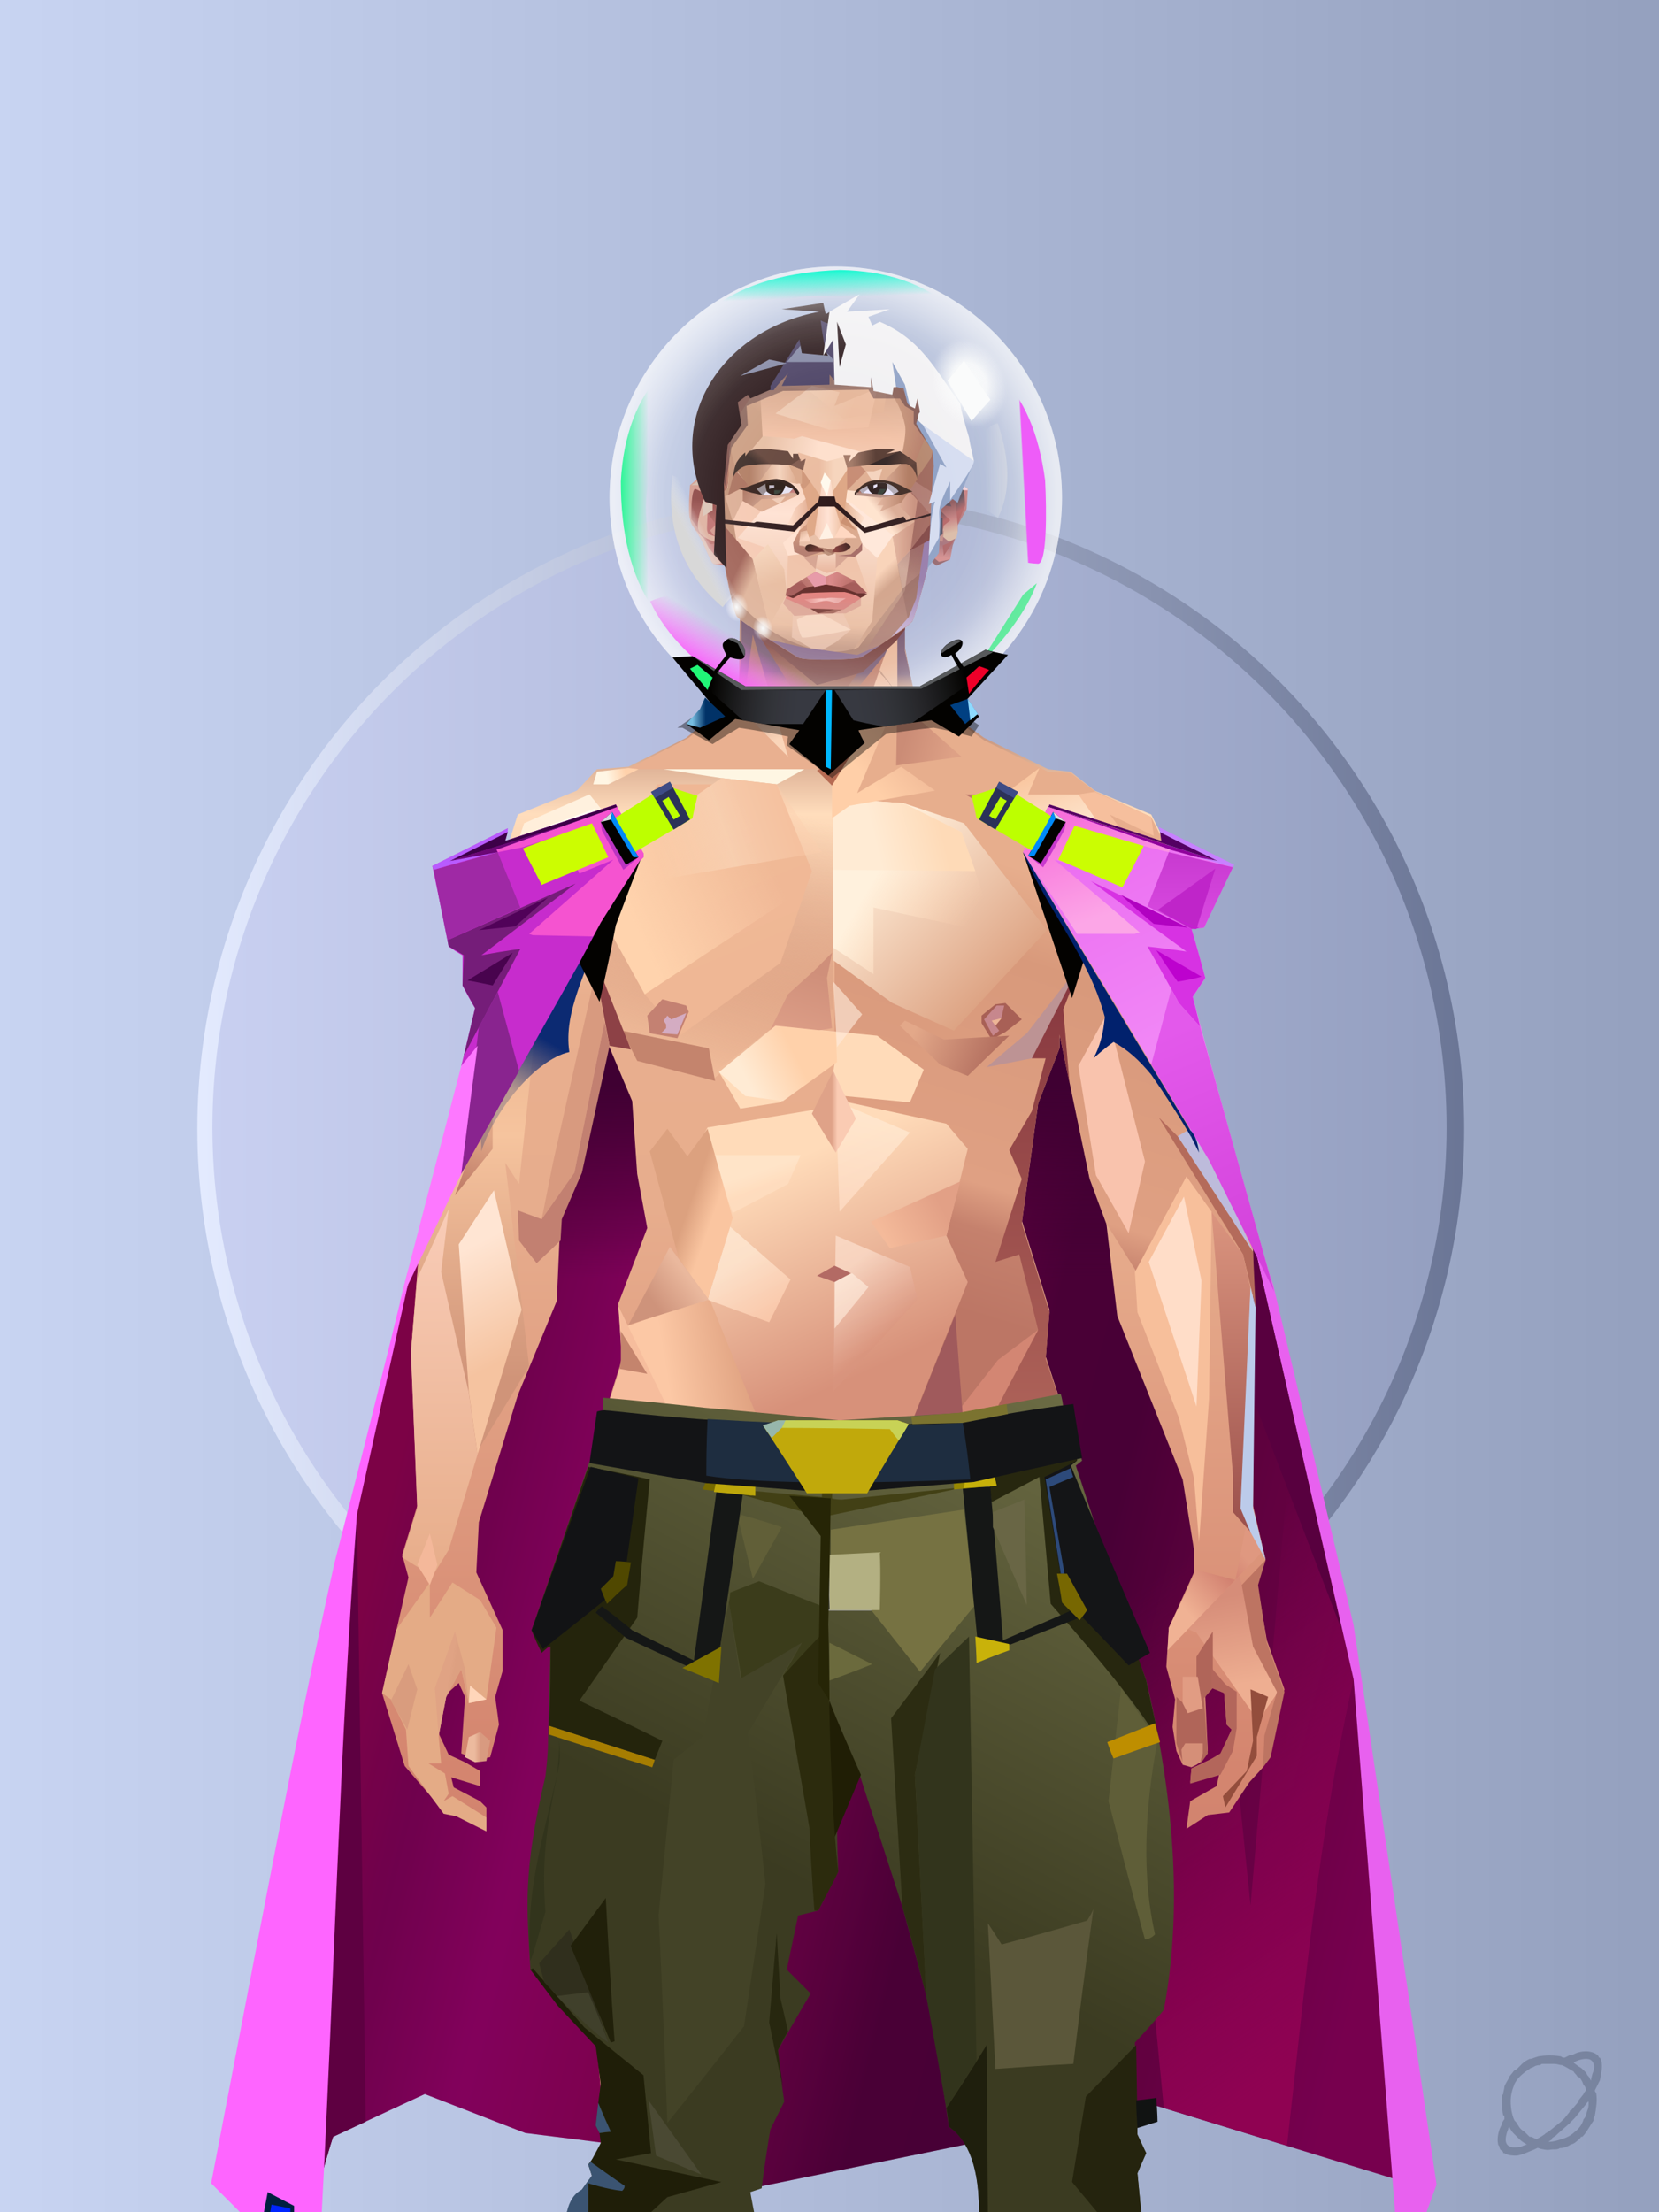 <?xml version="1.0" encoding="UTF-8"?>
<svg width="1320px" height="1760px" viewBox="0 0 1320 1760" version="1.1" xmlns="http://www.w3.org/2000/svg" xmlns:xlink="http://www.w3.org/1999/xlink">
<defs >
<linearGradient x1="0%" y1="41%" x2="100%" y2="41%" id="id-bg-29-Artboard-0">
<stop stop-color="#c8d4f2" offset="0%">
</stop >
<stop stop-color="#94a0be" offset="100%">
</stop >
</linearGradient >
<linearGradient x1="0%" y1="50%" x2="100%" y2="50%" id="id-bg-29-Artboard-1">
<stop stop-color="#e4ebff" offset="0%">
</stop >
<stop stop-color="#6a7595" offset="100%">
</stop >
</linearGradient >
<filter width="106%" height="106%" x="-3%" y="-3%" id="id-bg-29-Artboard-2" filterUnits="objectBoundingBox">
<feGaussianBlur in="SourceGraphic" stdDeviation="10">
</feGaussianBlur >
</filter >
<linearGradient x1="0%" y1="50%" x2="100%" y2="50%" id="id-bg-29-Artboard-3">
<stop stop-color="#c9d0f1" offset="0%">
</stop >
<stop stop-color="#949fc0" offset="100%">
</stop >
</linearGradient >
</defs >
<g stroke="none" stroke-width="1" fill="none" id="id-bg-29-Artboard-4" fill-rule="evenodd">
<g id="id-bg-29-Artboard-5">
<rect fill="url(#id-bg-29-Artboard-0)" width="1320" height="1760" x="0" y="0" id="id-bg-29-Artboard-6">
</rect >
<circle cx="661" cy="898" r="504" fill="url(#id-bg-29-Artboard-1)" id="id-bg-29-Artboard-7" filter="url(#id-bg-29-Artboard-2)">
</circle >
<circle cx="660" cy="897" r="491" fill="url(#id-bg-29-Artboard-3)" id="id-bg-29-Artboard-7">
</circle >
</g >
</g >
<defs >
<linearGradient x1="97%" y1="71%" x2="12%" y2="50%" id="id-male-4_astronomer_cape_back-0">
<stop stop-color="#830055" offset="0%">
</stop >
<stop stop-color="#650141" offset="21%">
</stop >
<stop stop-color="#4a0037" offset="33%">
</stop >
<stop stop-color="#4b0037" offset="43%">
</stop >
<stop stop-color="#650143" offset="52%">
</stop >
<stop stop-color="#8b0156" offset="68%">
</stop >
<stop stop-color="#910165" offset="80%">
</stop >
<stop stop-color="#790153" offset="91%">
</stop >
<stop stop-color="#89024b" offset="100%">
</stop >
</linearGradient >
<linearGradient x1="41%" y1="49%" x2="50%" y2="100%" id="id-male-4_astronomer_cape_back-1">
<stop stop-color="#a5025d" offset="0%" stop-opacity="0">
</stop >
<stop stop-color="#a1025a" offset="100%">
</stop >
</linearGradient >
<linearGradient x1="52%" y1="25%" x2="52%" y2="9%" id="id-male-4_astronomer_cape_back-2">
<stop stop-color="#3f0032" offset="0%" stop-opacity="0.185">
</stop >
<stop stop-color="#3f0031" offset="42%" stop-opacity="0.552">
</stop >
<stop stop-color="#3f0032" offset="100%">
</stop >
</linearGradient >
</defs >
<g transform="translate(168,771)" id="id-male-4_astronomer_cape_back-3">
<path d="M 89 956 C 94 938 97 929 97 929 C 146 906 170 895 170 895 C 224 916 250 926 250 926 C 307 933 336 937 336 937 C 392 960 420 972 420 972 C 641 927 751 904 751 904 L 940 962 L 972 956 L 913 564 L 834 224 L 818 185 L 647 0 C 442 8 340 12 340 12 C 219 164 159 240 159 240 C 128 370 112 435 112 435 L 9 955 C 62 955 89 956 89 956 Z" fill="url(#id-male-4_astronomer_cape_back-0)" id="id-male-4_astronomer_cape_back-4">
</path >
<path d="M 758 906 L 673 27 L 764 126 L 827 745 L 861 355 L 909 565 C 880 694 870 814 856 936 L 758 906 Z" fill="url(#id-male-4_astronomer_cape_back-1)" id="id-male-4_astronomer_cape_back-5">
</path >
<path d="M 89 956 C 94 938 97 929 97 929 C 146 906 170 895 170 895 C 224 916 250 926 250 926 C 307 933 336 937 336 937 C 392 960 420 972 420 972 C 641 927 751 904 751 904 L 940 962 L 972 956 L 913 564 L 834 224 L 818 185 L 647 0 C 442 8 340 12 340 12 C 219 164 159 240 159 240 C 128 370 112 435 112 435 L 9 955 C 62 955 89 956 89 956 Z" fill="url(#id-male-4_astronomer_cape_back-2)" id="id-male-4_astronomer_cape_back-6">
</path >
<path d="M 89 956 C 94 938 97 929 97 929 C 114 921 123 917 123 917 L 116 434 C 104 599 98 792 89 956 Z" fill="#5e0041" id="id-male-4_astronomer_cape_back-7">
</path >
<path d="M 88 989 C 44 989 23 989 23 989 L 0 966 C 37 774 66 617 98 473 C 118 395 137 320 156 242 L 159 240 L 116 434 C 102 624 98 803 88 989 Z" fill="#fe65ff" id="id-male-4_astronomer_cape_back-8">
</path >
<path d="M 942 989 C 959 989 967 989 967 989 L 975 967 C 953 818 931 670 909 522 L 845 251 L 835 222 L 829 209 L 818 185 L 823 216 L 831 224 L 909 565 L 942 989 Z" fill="#e861ef" id="id-male-4_astronomer_cape_back-9">
</path >
<polygon points="818 185 823 216 750 112" stroke="#979797" id="id-male-4_astronomer_cape_back-10">
</polygon >
<polygon points="900 527 823 326 801 185 823 216 831 224" fill="#58003f" id="id-male-4_astronomer_cape_back-11">
</polygon >
<polygon points="42 989 45 973 66 984 66 989" fill="#001f3f" id="id-male-4_astronomer_cape_back-12">
</polygon >
<polygon points="47 989 48 983 63 986 63 989" fill="#0025ff" id="id-male-4_astronomer_cape_back-13">
</polygon >
</g >
<defs >
<linearGradient x1="50%" y1="6%" x2="50%" y2="100%" id="id-male-6.6_base_1-0">
<stop stop-color="#ac705d" offset="0%">
</stop >
<stop stop-color="#ffddbc" offset="8%">
</stop >
<stop stop-color="#e9af8e" offset="20%">
</stop >
<stop stop-color="#e7ad8d" offset="34%">
</stop >
<stop stop-color="#d4856f" offset="71%">
</stop >
<stop stop-color="#c37f6d" offset="100%">
</stop >
</linearGradient >
<linearGradient x1="50%" y1="-10%" x2="50%" y2="84%" id="id-male-6.6_base_1-1">
<stop stop-color="#e0a582" offset="0%">
</stop >
<stop stop-color="#f6c49e" offset="49%">
</stop >
<stop stop-color="#d09479" offset="100%">
</stop >
</linearGradient >
<linearGradient x1="57%" y1="50%" x2="47%" y2="56%" id="id-male-6.6_base_1-2">
<stop stop-color="#e2ad9f" offset="0%">
</stop >
<stop stop-color="#b46d61" offset="100%">
</stop >
</linearGradient >
<linearGradient x1="45%" y1="35%" x2="55%" y2="47%" id="id-male-6.6_base_1-3">
<stop stop-color="#e9ac94" offset="0%">
</stop >
<stop stop-color="#c37f6d" offset="100%">
</stop >
</linearGradient >
<linearGradient x1="54%" y1="31%" x2="47%" y2="81%" id="id-male-6.6_base_1-4">
<stop stop-color="#e7ae8d" offset="0%">
</stop >
<stop stop-color="#d8997b" offset="20%">
</stop >
<stop stop-color="#dfa083" offset="71%">
</stop >
<stop stop-color="#c5816d" offset="81%">
</stop >
<stop stop-color="#bc7665" offset="100%">
</stop >
</linearGradient >
<linearGradient x1="43%" y1="38%" x2="54%" y2="44%" id="id-male-6.6_base_1-5">
<stop stop-color="#e0a384" offset="0%">
</stop >
<stop stop-color="#dda081" offset="100%">
</stop >
</linearGradient >
<linearGradient x1="46%" y1="26%" x2="59%" y2="75%" id="id-male-6.6_base_1-6">
<stop stop-color="#ffdbb9" offset="0%">
</stop >
<stop stop-color="#d7917a" offset="100%">
</stop >
</linearGradient >
<linearGradient x1="50%" y1="41%" x2="49%" y2="66%" id="id-male-6.6_base_1-7">
<stop stop-color="#6a4862" offset="0%">
</stop >
<stop stop-color="#a76f5b" offset="27%">
</stop >
<stop stop-color="#e9b090" offset="100%">
</stop >
</linearGradient >
<linearGradient x1="63%" y1="4%" x2="25%" y2="77%" id="id-male-6.6_base_1-8">
<stop stop-color="#fff1de" offset="0%">
</stop >
<stop stop-color="#ffeed9" offset="56%">
</stop >
<stop stop-color="#e3aa88" offset="100%">
</stop >
</linearGradient >
<linearGradient x1="50%" y1="23%" x2="41%" y2="77%" id="id-male-6.6_base_1-9">
<stop stop-color="#73332e" offset="0%">
</stop >
<stop stop-color="#b77e68" offset="100%">
</stop >
</linearGradient >
<linearGradient x1="47%" y1="22%" x2="55%" y2="89%" id="id-male-6.6_base_1-10">
<stop stop-color="#a06555" offset="0%">
</stop >
<stop stop-color="#fad5b9" offset="100%">
</stop >
</linearGradient >
<linearGradient x1="86%" y1="87%" x2="12%" y2="66%" id="id-male-6.6_base_1-11">
<stop stop-color="#dea186" offset="0%">
</stop >
<stop stop-color="#cb8c76" offset="100%">
</stop >
</linearGradient >
<linearGradient x1="71%" y1="11%" x2="50%" y2="100%" id="id-male-6.6_base_1-12">
<stop stop-color="#be7d66" offset="0%" stop-opacity="0">
</stop >
<stop stop-color="#f1bd9b" offset="100%">
</stop >
</linearGradient >
<linearGradient x1="66%" y1="46%" x2="56%" y2="43%" id="id-male-6.6_base_1-13">
<stop stop-color="#cd8d78" offset="0%">
</stop >
<stop stop-color="#bb786d" offset="100%">
</stop >
</linearGradient >
<linearGradient x1="100%" y1="41%" x2="50%" y2="63%" id="id-male-6.6_base_1-14">
<stop stop-color="#6a2b27" offset="0%">
</stop >
<stop stop-color="#743c3a" offset="100%">
</stop >
</linearGradient >
<linearGradient x1="69%" y1="20%" x2="50%" y2="99%" id="id-male-6.6_base_1-15">
<stop stop-color="#cf8f7a" offset="0%">
</stop >
<stop stop-color="#dd9e87" offset="100%">
</stop >
</linearGradient >
<linearGradient x1="36%" y1="20%" x2="57%" y2="81%" id="id-male-6.6_base_1-16">
<stop stop-color="#f1ba97" offset="0%">
</stop >
<stop stop-color="#efb795" offset="100%">
</stop >
</linearGradient >
<linearGradient x1="26%" y1="83%" x2="92%" y2="50%" id="id-male-6.6_base_1-17">
<stop stop-color="#ffd3ad" offset="0%">
</stop >
<stop stop-color="#ffd3af" offset="100%" stop-opacity="0">
</stop >
</linearGradient >
<linearGradient x1="17%" y1="56%" x2="85%" y2="45%" id="id-male-6.6_base_1-18">
<stop stop-color="#ffebd1" offset="0%" stop-opacity="0">
</stop >
<stop stop-color="#ffe9d0" offset="52%">
</stop >
<stop stop-color="#fccead" offset="100%">
</stop >
</linearGradient >
<linearGradient x1="17%" y1="24%" x2="74%" y2="87%" id="id-male-6.6_base_1-19">
<stop stop-color="#ffedd8" offset="0%">
</stop >
<stop stop-color="#dca181" offset="100%">
</stop >
</linearGradient >
<linearGradient x1="26%" y1="42%" x2="80%" y2="75%" id="id-male-6.6_base_1-20">
<stop stop-color="#fff1dd" offset="0%">
</stop >
<stop stop-color="#ffd4b1" offset="100%" stop-opacity="0">
</stop >
</linearGradient >
<linearGradient x1="29%" y1="56%" x2="77%" y2="50%" id="id-male-6.6_base_1-21">
<stop stop-color="#ffebd4" offset="0%">
</stop >
<stop stop-color="#fedab7" offset="100%">
</stop >
</linearGradient >
<linearGradient x1="74%" y1="24%" x2="34%" y2="74%" id="id-male-6.6_base_1-22">
<stop stop-color="#ba8469" offset="0%">
</stop >
<stop stop-color="#e9af8f" offset="0%">
</stop >
<stop stop-color="#ffcfa8" offset="100%">
</stop >
</linearGradient >
<linearGradient x1="66%" y1="100%" x2="40%" y2="0%" id="id-male-6.6_base_1-23">
<stop stop-color="#fac5a3" offset="0%">
</stop >
<stop stop-color="#fff5e6" offset="46%">
</stop >
<stop stop-color="#fac8a2" offset="100%">
</stop >
</linearGradient >
<linearGradient x1="52%" y1="13%" x2="59%" y2="75%" id="id-male-6.6_base_1-24">
<stop stop-color="#d68d79" offset="0%">
</stop >
<stop stop-color="#eeae91" offset="100%">
</stop >
</linearGradient >
<linearGradient x1="28%" y1="76%" x2="73%" y2="20%" id="id-male-6.6_base_1-25">
<stop stop-color="#f0b294" offset="0%">
</stop >
<stop stop-color="#d28271" offset="67%">
</stop >
<stop stop-color="#df9880" offset="100%">
</stop >
</linearGradient >
<linearGradient x1="50%" y1="0%" x2="50%" y2="100%" id="id-male-6.6_base_1-26">
<stop stop-color="#db957f" offset="0%">
</stop >
<stop stop-color="#9a4f4b" offset="100%">
</stop >
</linearGradient >
<linearGradient x1="66%" y1="59%" x2="24%" y2="66%" id="id-male-6.6_base_1-27">
<stop stop-color="#dea07f" offset="0%">
</stop >
<stop stop-color="#fcc8a5" offset="100%">
</stop >
</linearGradient >
<linearGradient x1="41%" y1="11%" x2="64%" y2="63%" id="id-male-6.6_base_1-28">
<stop stop-color="#ffe6d6" offset="0%">
</stop >
<stop stop-color="#da957e" offset="100%">
</stop >
</linearGradient >
<linearGradient x1="19%" y1="58%" x2="66%" y2="43%" id="id-male-6.6_base_1-29">
<stop stop-color="#ffebd4" offset="0%">
</stop >
<stop stop-color="#ffd1aa" offset="100%">
</stop >
</linearGradient >
<linearGradient x1="73%" y1="50%" x2="30%" y2="53%" id="id-male-6.6_base_1-30">
<stop stop-color="#ffd1ab" offset="0%">
</stop >
<stop stop-color="#fff6e4" offset="100%">
</stop >
</linearGradient >
<linearGradient x1="31%" y1="0%" x2="50%" y2="100%" id="id-male-6.6_base_1-31">
<stop stop-color="#fff1e3" offset="0%">
</stop >
<stop stop-color="#ffeada" offset="100%">
</stop >
</linearGradient >
<linearGradient x1="29%" y1="43%" x2="65%" y2="100%" id="id-male-6.6_base_1-32">
<stop stop-color="#ffe9d4" offset="0%">
</stop >
<stop stop-color="#fecfb1" offset="100%">
</stop >
</linearGradient >
<linearGradient x1="13%" y1="78%" x2="84%" y2="50%" id="id-male-6.6_base_1-33">
<stop stop-color="#f4ba9a" offset="0%">
</stop >
<stop stop-color="#e2a086" offset="100%">
</stop >
</linearGradient >
<linearGradient x1="50%" y1="0%" x2="36%" y2="100%" id="id-male-6.6_base_1-34">
<stop stop-color="#ffebd4" offset="0%">
</stop >
<stop stop-color="#ffddc6" offset="100%">
</stop >
</linearGradient >
<linearGradient x1="50%" y1="28%" x2="64%" y2="55%" id="id-male-6.6_base_1-35">
<stop stop-color="#ffe7cd" offset="0%">
</stop >
<stop stop-color="#ffddc0" offset="100%">
</stop >
</linearGradient >
<linearGradient x1="40%" y1="55%" x2="62%" y2="71%" id="id-male-6.6_base_1-36">
<stop stop-color="#dca17f" offset="0%">
</stop >
<stop stop-color="#fac5a0" offset="100%">
</stop >
</linearGradient >
<linearGradient x1="9%" y1="37%" x2="88%" y2="55%" id="id-male-6.6_base_1-37">
<stop stop-color="#e3a889" offset="0%">
</stop >
<stop stop-color="#b36f5f" offset="100%">
</stop >
</linearGradient >
<linearGradient x1="62%" y1="19%" x2="50%" y2="100%" id="id-male-6.6_base_1-38">
<stop stop-color="#e0a686" offset="0%">
</stop >
<stop stop-color="#bf7c68" offset="100%">
</stop >
</linearGradient >
<linearGradient x1="45%" y1="18%" x2="51%" y2="67%" id="id-male-6.6_base_1-39">
<stop stop-color="#ffe5d3" offset="0%">
</stop >
<stop stop-color="#f5c3a0" offset="100%">
</stop >
</linearGradient >
<linearGradient x1="50%" y1="0%" x2="50%" y2="100%" id="id-male-6.6_base_1-40">
<stop stop-color="#f9ccb7" offset="0%">
</stop >
<stop stop-color="#e7ad8a" offset="100%">
</stop >
</linearGradient >
<linearGradient x1="45%" y1="50%" x2="58%" y2="50%" id="id-male-6.6_base_1-41">
<stop stop-color="#dfa288" offset="0%">
</stop >
<stop stop-color="#facbb3" offset="100%">
</stop >
</linearGradient >
<linearGradient x1="33%" y1="74%" x2="77%" y2="42%" id="id-male-6.6_base_1-42">
<stop stop-color="#ce937b" offset="0%">
</stop >
<stop stop-color="#eab89d" offset="100%">
</stop >
</linearGradient >
<linearGradient x1="63%" y1="59%" x2="38%" y2="59%" id="id-male-6.6_base_1-43">
<stop stop-color="#d89a80" offset="0%">
</stop >
<stop stop-color="#ecba9e" offset="100%">
</stop >
</linearGradient >
<linearGradient x1="50%" y1="0%" x2="50%" y2="100%" id="id-male-6.6_base_1-44">
<stop stop-color="#d08c74" offset="0%">
</stop >
<stop stop-color="#df9a83" offset="100%">
</stop >
</linearGradient >
<linearGradient x1="47%" y1="47%" x2="53%" y2="50%" id="id-male-6.6_base_1-45">
<stop stop-color="#fde1cd" offset="0%">
</stop >
<stop stop-color="#d68f79" offset="100%">
</stop >
</linearGradient >
<linearGradient x1="50%" y1="0%" x2="50%" y2="100%" id="id-male-6.6_base_1-46">
<stop stop-color="#e29a83" offset="0%">
</stop >
<stop stop-color="#dd947e" offset="100%">
</stop >
</linearGradient >
<linearGradient x1="50%" y1="0%" x2="53%" y2="50%" id="id-male-6.6_base_1-47">
<stop stop-color="#dd9785" offset="0%">
</stop >
<stop stop-color="#f3d9c6" offset="100%">
</stop >
</linearGradient >
<linearGradient x1="0%" y1="55%" x2="99%" y2="55%" id="id-male-6.6_base_1-48">
<stop stop-color="#dfa59a" offset="0%">
</stop >
<stop stop-color="#d3938d" offset="100%">
</stop >
</linearGradient >
<linearGradient x1="50%" y1="0%" x2="50%" y2="100%" id="id-male-6.6_base_1-49">
<stop stop-color="#f0cab1" offset="0%">
</stop >
<stop stop-color="#dc907e" offset="100%">
</stop >
</linearGradient >
<linearGradient x1="49%" y1="20%" x2="52%" y2="96%" id="id-male-6.6_base_1-50">
<stop stop-color="#dd9285" offset="0%">
</stop >
<stop stop-color="#d88d79" offset="100%">
</stop >
</linearGradient >
<linearGradient x1="50%" y1="0%" x2="50%" y2="100%" id="id-male-6.6_base_1-51">
<stop stop-color="#86363e" offset="0%">
</stop >
<stop stop-color="#b46a5d" offset="100%">
</stop >
</linearGradient >
<linearGradient x1="33%" y1="47%" x2="59%" y2="56%" id="id-male-6.6_base_1-52">
<stop stop-color="#f6bd9d" offset="0%">
</stop >
<stop stop-color="#d48673" offset="100%">
</stop >
</linearGradient >
</defs >
<g transform="translate(304,473)" id="id-male-6.6_base_1-53">
<polygon points="174 662 139 824 137 906 146 1082 171 1154 176 1211 174 1230 175 1284 287 1284 284 1265 308 1195 306 1124 345 952 343 912 353 879 362 881 371 877 383 904 391 970 434 1079 457 1202 475 1252 475 1284 596 1284 600 1225 591 1146 609 1103 612 997 596 842 545 671 539 640 528 606 531 569 509 498 522 403 539 360 539 348 563 464 576 498 585 574 637 704 646 760 646 778 626 822 624 853 631 879 629 901 632 920 637 931 647 931 657 920 655 877 659 867 670 874 672 899 676 903 667 923 644 934 643 945 666 939 664 948 643 960 640 982 657 971 674 969 690 945 701 933 704 926 707 923 713 892 718 871 704 832 696 786 703 768 693 725 693 521 652 425 629 282 626 203 612 175 567 156 548 141 530 139 479 114 422 73 416 42 415 1 285 0 284 73 279 83 242 114 196 137 171 139 155 156 108 175 91 228 91 287 68 431 30 516 23 602 28 725 16 764 21 782 0 874 18 932 49 968 59 970 83 982 83 965 78 960 57 949 55 941 78 948 78 936 66 929 53 923 45 906 51 875 61 866 66 877 63 922 75 927 86 925 93 899 90 877 96 856 96 824 75 778 77 738 108 637 139 562 142 495 159 458 180 358 199 403 203 461 211 504 188 564 191 608" fill="url(#id-male-6.6_base_1-0)" id="id-male-6.6_base_1-54">
</polygon >
<polygon points="91 287 68 431 30 516 23 602 72 688 117 614 98 452 109 469 123 336 102 372 109 294 88 309 109 285" fill="url(#id-male-6.6_base_1-1)" id="id-male-6.6_base_1-54">
</polygon >
<polygon points="383 906 391 972 434 1081 457 1204 475 1254 475 1287 596 1287 600 1226 591 1148 609 1105 612 999 602 904 584 908 584 846 535 683 456 705 382 878" fill="url(#id-male-6.6_base_1-2)" id="id-male-6.6_base_1-54">
</polygon >
<polygon points="137 907 146 1083 171 1156 176 1212 174 1232 175 1286 175 1287 287 1287 284 1266 308 1197 306 1126 345 954 343 923 293 814 263 724 247 711" fill="url(#id-male-6.6_base_1-3)" id="id-male-6.6_base_1-54">
</polygon >
<polygon points="545 673 539 641 528 608 531 571 509 500 522 405 539 361 539 350 563 465 576 500 601 540 660 491 688 529 652 427 629 283 626 205 612 177 568 157 548 142 530 141 479 116 422 75 416 44 415 3 360 3 360 715 462 724" fill="url(#id-male-6.6_base_1-4)" id="id-male-6.6_base_1-54">
</polygon >
<polygon points="83 984 59 972 49 970 21 932 19 903 7 879 0 874 11 824 38 786 38 814 56 786 78 800 91 822 83 879 69 882 63 855 51 877 45 908 47 930 37 930 50 938 53 954 49 960 56 956 83 973" fill="#e4ab86" id="id-male-6.6_base_1-59">
</polygon >
<polygon points="66 855 69 882 63 855 51 877 45 908 42 870 58 825" fill="url(#id-male-6.6_base_1-5)" id="id-male-6.6_base_1-59">
</polygon >
<polygon points="83 879 69 882 70 868" fill="#ffd6ba" id="id-male-6.6_base_1-59">
</polygon >
<polygon points="481 376 513 349 558 291 522 368" fill="#bd9394" id="id-male-6.6_base_1-62">
</polygon >
<polygon points="313 697 260 560 246 448 259 424 355 408 361 366 317 404 285 409 267 378 313 343 394 351 431 378 420 404 368 399 371 404 449 421 466 441 449 510 466 547 406 697 358 717" fill="url(#id-male-6.6_base_1-6)" id="id-male-6.6_base_1-63">
</polygon >
<polygon points="410 90 430 82 423 76 416 45 416 7 286 9 286 48 283 76 278 86 244 114 195 139 366 139 390 70 410 26" fill="url(#id-male-6.6_base_1-7)" id="id-male-6.6_base_1-64">
</polygon >
<polygon points="182 180 133 231 97 289 97 231 113 182 165 159" fill="url(#id-male-6.6_base_1-8)" id="id-male-6.6_base_1-65">
</polygon >
<polygon points="346 107 384 55 409 31 414 23 299 31" fill="url(#id-male-6.6_base_1-9)" id="id-male-6.6_base_1-66">
</polygon >
<polygon points="287 93 295 32 323 129" fill="url(#id-male-6.6_base_1-10)" id="id-male-6.6_base_1-67">
</polygon >
<polygon points="336 139 314 151 270 146 224 139" fill="#fef6e3" id="id-male-6.6_base_1-68">
</polygon >
<polygon points="410 84 409 136 461 129" fill="url(#id-male-6.6_base_1-11)" id="id-male-6.6_base_1-69">
</polygon >
<polygon points="173 246 167 286 191 351 263 386 328 330 359 330 359 152 348 139 336 139 309 152" fill="url(#id-male-6.6_base_1-12)" id="id-male-6.6_base_1-70">
</polygon >
<polygon points="464 159 516 190 500 159" fill="url(#id-male-6.6_base_1-13)" id="id-male-6.6_base_1-71">
</polygon >
<polygon points="302 36 346 72 382 62 409 37 416 28 416 13" fill="url(#id-male-6.6_base_1-14)" id="id-male-6.6_base_1-72">
</polygon >
<polygon points="263 151 191 202 219 151" fill="#efb795" id="id-male-6.6_base_1-73">
</polygon >
<polygon points="154 206 170 170 122 188" fill="#fffcf1" id="id-male-6.6_base_1-74">
</polygon >
<polygon points="358 285 344 299 323 318 305 354 358 345 354 305" fill="url(#id-male-6.6_base_1-15)" id="id-male-6.6_base_1-75">
</polygon >
<polygon points="260 361 265 387 203 371 191 347" fill="#c4846d" id="id-male-6.6_base_1-76">
</polygon >
<polygon points="198 362 181 359 167 284" fill="#8d4146" id="id-male-6.6_base_1-77">
</polygon >
<polygon points="477 341 477 335 488 326 496 325 509 338 496 348 485 354" fill="#a86056" id="id-male-6.6_base_1-78">
</polygon >
<polygon points="314 151 342 220 317 293 237 351 209 318 172 251 185 205 270 146" fill="url(#id-male-6.6_base_1-16)" id="id-male-6.6_base_1-79">
</polygon >
<polygon points="314 151 330 238 209 318 172 251 185 205 270 146" fill="url(#id-male-6.6_base_1-17)" id="id-male-6.6_base_1-79">
</polygon >
<polygon points="314 151 350 205 220 227 185 205 270 146" fill="url(#id-male-6.6_base_1-18)" opacity="0.369" id="id-male-6.6_base_1-79">
</polygon >
<polygon points="211 335 223 322 242 327 244 332 235 353 213 349" fill="#c48172" id="id-male-6.6_base_1-82">
</polygon >
<polygon points="224 339 226 342 226 345 222 349 235 350 242 333 230 338 227 335" fill="#d4acc2" id="id-male-6.6_base_1-83">
</polygon >
<polygon points="488 343 491 347 486 351 479 338 489 327 495 327 493 336" fill="#c7878d" id="id-male-6.6_base_1-84">
</polygon >
<polygon points="485 339 488 343 493 337" fill="#edb596" id="id-male-6.6_base_1-85">
</polygon >
<polygon points="359 162 359 291 406 325 455 347 529 267 463 182 415 166" fill="url(#id-male-6.6_base_1-19)" id="id-male-6.6_base_1-86">
</polygon >
<polygon points="359 178 359 281 391 302 391 249 489 270 461 189 415 166" fill="url(#id-male-6.6_base_1-20)" id="id-male-6.6_base_1-86">
</polygon >
<polygon points="359 178 359 219 472 220 461 189 415 166 371 163" fill="url(#id-male-6.6_base_1-21)" id="id-male-6.6_base_1-86">
</polygon >
<polygon points="358 178 372 168 440 156 413 137 378 158 411 80 396 60 358 146" fill="url(#id-male-6.6_base_1-22)" id="id-male-6.6_base_1-89">
</polygon >
<polygon points="346 140 358 152 372 129 400 48 369 86 364 130" fill="#b66b53" id="id-male-6.6_base_1-90">
</polygon >
<polygon points="591 281 601 226 559 159 514 159 523 138 499 156 571 263" fill="url(#id-male-6.6_base_1-23)" id="id-male-6.6_base_1-91">
</polygon >
<polygon points="609 298 626 332 629 285 627 227 614 207 617 251" fill="#c6cbe5" id="id-male-6.6_base_1-92">
</polygon >
<polygon points="554 159 567 157 612 177 614 192 579 175 603 207 601 226" fill="#f6bf9d" id="id-male-6.6_base_1-93">
</polygon >
<polygon points="641 823 648 826 697 896 713 873 682 781" fill="url(#id-male-6.6_base_1-24)" id="id-male-6.6_base_1-94">
</polygon >
<polygon points="625 840 700 762 688 738 679 784 648 776 626 822" fill="url(#id-male-6.6_base_1-25)" id="id-male-6.6_base_1-94">
</polygon >
<polygon points="648 862 648 845 661 825 661 870 654 878 657 922 652 929 637 929 632 914 632 893 632 877 644 888" fill="#b06559" id="id-male-6.6_base_1-96">
</polygon >
<polygon points="554 375 577 333 607 451 594 508 568 462" fill="#f9c3ad" id="id-male-6.6_base_1-97">
</polygon >
<polygon points="623 326 643 425 633 431 693 523 652 427 636 326 625 315" fill="#bdbbdb" id="id-male-6.6_base_1-98">
</polygon >
<polygon points="628 274 638 339 623 314" fill="#b3838b" id="id-male-6.6_base_1-99">
</polygon >
<polygon points="693 523 695 567 685 525 618 416 633 431" fill="#b46b5b" id="id-male-6.6_base_1-100">
</polygon >
<polygon points="640 463 599 539 601 571 634 655 646 703 650 754 658 640 660 491" fill="#f7bf9b" id="id-male-6.6_base_1-101">
</polygon >
<polygon points="610 531 648 646 652 546 638 479" fill="#ffddc8" id="id-male-6.6_base_1-101">
</polygon >
<polygon points="693 748 677 730 677 700 660 491 685 525 691 552 684 727" fill="url(#id-male-6.6_base_1-26)" id="id-male-6.6_base_1-103">
</polygon >
<polygon points="691 746 703 768 693 727 695 567 691 551 683 727" fill="#bccbea" id="id-male-6.6_base_1-104">
</polygon >
<polygon points="260 559 310 683 355 716 263 713 238 685 195 582" fill="url(#id-male-6.6_base_1-27)" id="id-male-6.6_base_1-105">
</polygon >
<polygon points="637 931 636 919 639 914 653 914 653 922 651 929 648 931 644 933" fill="#d58f78" id="id-male-6.6_base_1-106">
</polygon >
<polygon points="637 861 637 882 641 890 653 886 649 861" fill="#e19c83" id="id-male-6.6_base_1-107">
</polygon >
<polygon points="691 871 693 912 688 936 669 956 671 965 696 924 696 909 705 877" fill="#934d3c" id="id-male-6.6_base_1-108">
</polygon >
<polygon points="703 768 684 788 693 837 712 873 702 908 701 933 707 925 718 873 704 834 697 788" fill="#bd7462" id="id-male-6.6_base_1-109">
</polygon >
<polygon points="667 939 643 946 644 934 657 928 667 922 676 903 672 899 670 874 660 870 660 854 671 867 680 873 680 902 677 920" fill="#b3665b" id="id-male-6.6_base_1-110">
</polygon >
<polygon points="361 510 359 634 426 561 420 535" fill="url(#id-male-6.6_base_1-28)" opacity="0.626" id="id-male-6.6_base_1-111">
</polygon >
<polygon points="319 403 289 399 268 380 313 343 361 348 362 372" fill="url(#id-male-6.6_base_1-29)" id="id-male-6.6_base_1-112">
</polygon >
<polygon points="171 141 168 151 180 151 204 139 196 138" fill="url(#id-male-6.6_base_1-30)" id="id-male-6.6_base_1-113">
</polygon >
<polygon points="359 308 362 360 382 334" fill="#ffe9d9" opacity="0.625" id="id-male-6.6_base_1-114">
</polygon >
<polygon points="360 546 360 584 387 551 374 540" fill="url(#id-male-6.6_base_1-31)" opacity="0.626" id="id-male-6.6_base_1-115">
</polygon >
<polygon points="346 542 360 547 373 540 360 534" fill="#b36a64" id="id-male-6.6_base_1-116">
</polygon >
<polygon points="325 545 277 503 259 561 308 579" fill="url(#id-male-6.6_base_1-32)" opacity="0.758" id="id-male-6.6_base_1-117">
</polygon >
<polygon points="389 499 460 467 449 510 404 520" fill="url(#id-male-6.6_base_1-33)" id="id-male-6.6_base_1-118">
</polygon >
<polygon points="364 491 361 403 420 428" fill="url(#id-male-6.6_base_1-34)" opacity="0.758" id="id-male-6.6_base_1-119">
</polygon >
<polygon points="262 446 333 446 323 469 279 492" fill="url(#id-male-6.6_base_1-35)" opacity="0.758" id="id-male-6.6_base_1-120">
</polygon >
<polygon points="259 425 279 496 259 561 236 528 213 443 227 425 243 447" fill="url(#id-male-6.6_base_1-36)" id="id-male-6.6_base_1-121">
</polygon >
<polygon points="412 343 444 374 466 383 499 351 447 354 416 339" fill="url(#id-male-6.6_base_1-37)" id="id-male-6.6_base_1-122">
</polygon >
<polygon points="164 252 163 278 128 284" fill="#c88574" id="id-male-6.6_base_1-123">
</polygon >
<polygon points="58 478 88 441 88 416 69 430 66 456" fill="url(#id-male-6.6_base_1-38)" id="id-male-6.6_base_1-124">
</polygon >
<polygon points="76 684 69 634 61 517 89 474 111 569" fill="url(#id-male-6.6_base_1-39)" id="id-male-6.6_base_1-125">
</polygon >
<polygon points="53 489 47 539 69 635 76 684 53 760 40 781 16 766 28 727 23 604 28 544" fill="url(#id-male-6.6_base_1-40)" id="id-male-6.6_base_1-126">
</polygon >
<polygon points="136 452 127 497 153 460 177 340 170 300" fill="#d89a7f" id="id-male-6.6_base_1-127">
</polygon >
<polygon points="181 359 159 460 143 497 142 514 123 532 109 514 108 490 127 497 153 460 177 340" fill="#c28071" id="id-male-6.6_base_1-127">
</polygon >
<polygon points="38 747 28 772 38 788 44 772" fill="#f4b89a" id="id-male-6.6_base_1-129">
</polygon >
<polygon points="359 379 342 413 361 444 377 417" fill="url(#id-male-6.6_base_1-41)" id="id-male-6.6_base_1-130">
</polygon >
<polygon points="196 581 260 561 229 519" fill="url(#id-male-6.6_base_1-42)" id="id-male-6.6_base_1-131">
</polygon >
<polygon points="74 929 66 925 69 909 78 905 86 912 83 928" fill="url(#id-male-6.6_base_1-43)" id="id-male-6.6_base_1-132">
</polygon >
<polygon points="20 903 7 880 21 851 28 871" fill="#d99c7e" id="id-male-6.6_base_1-133">
</polygon >
<polygon points="218 1123 203 1040 191 913 171 1090 182 1169 230 1208 261 1237 270 1213 234 1175 212 1157 272 1191 281 1169" fill="url(#id-male-6.6_base_1-44)" opacity="0.808" id="id-male-6.6_base_1-134">
</polygon >
<polygon points="182 1207 181 1155 213 1106 236 1166 230 1210" fill="#ebac8e" id="id-male-6.6_base_1-135">
</polygon >
<polygon points="187 902 211 1137 227 1161 275 1187 299 1137 272 1009 299 918 269 791 211 836" fill="url(#id-male-6.6_base_1-45)" id="id-male-6.6_base_1-136">
</polygon >
<polygon points="288 1079 311 1040 311 942 295 903 264 1019 275 1188 301 1137" fill="url(#id-male-6.6_base_1-46)" id="id-male-6.6_base_1-137">
</polygon >
<polygon points="584 908 604 1008 608 1106 614 998 599 887" fill="#cedafa" id="id-male-6.6_base_1-138">
</polygon >
<polygon points="430 886 488 1140 535 1115 561 925 566 886 536 816 500 786" fill="url(#id-male-6.6_base_1-47)" opacity="0.792" id="id-male-6.6_base_1-139">
</polygon >
<polygon points="581 921 588 1011 584 1112 576 1162 544 1046 566 886" fill="url(#id-male-6.6_base_1-48)" id="id-male-6.6_base_1-140">
</polygon >
<polygon points="561 1247 518 1200 472 1112 494 931 505 931 594 1188 579 1244" fill="url(#id-male-6.6_base_1-49)" id="id-male-6.6_base_1-141">
</polygon >
<polygon points="531 1221 539 1263 536 1269 516 1287 509 1287 500 1263 513 1199 488 1226 462 1170 472 1101 427 1010 398 877 469 771 518 739 536 818 500 787 433 890 477 1078 534 1212" fill="url(#id-male-6.6_base_1-50)" id="id-male-6.6_base_1-142">
</polygon >
<polygon points="321 1058 284 852 258 721 266 733 371 879 362 883 354 881 343 914 345 954" fill="#d38b73" id="id-male-6.6_base_1-143">
</polygon >
<polygon points="429 1068 424 875 536 705 454 704 380 865 384 906 391 972" fill="#cd887e" opacity="0.394" id="id-male-6.6_base_1-144">
</polygon >
<polygon points="175 1262 194 1287 206 1287 225 1226 213 1249 175 1221 174 1232" fill="#eeaf93" id="id-male-6.6_base_1-145">
</polygon >
<polygon points="528 1227 554 1234 569 1169 549 1168" fill="#ebb5a6" id="id-male-6.6_base_1-146">
</polygon >
<polygon points="546 678 545 672 539 641 528 608 531 571 509 500 522 405 539 361 539 350 547 389 542 330 558 289 517 369 528 369 517 411 499 442 509 465 488 531 507 525 522 585 449 724" fill="url(#id-male-6.6_base_1-51)" id="id-male-6.6_base_1-54">
</polygon >
<polygon points="402 722 490 609 522 585 449 723" fill="#d38673" id="id-male-6.6_base_1-148">
</polygon >
<polygon points="174 664 139 826 137 907 139 937 238 690 352 886 354 881 362 883 371 879 383 906 471 773 548 712 596 844 545 673 539 641 478 697 449 723 278 705 232 657 188 566 191 610" fill="url(#id-male-6.6_base_1-52)" id="id-male-6.6_base_1-54">
</polygon >
<polygon points="189 616 211 620 190 586 190 609" fill="#c4846d" id="id-male-6.6_base_1-150">
</polygon >
<polygon points="139 836 225 709 167 697 139 826" fill="#e2a58b" id="id-male-6.6_base_1-151">
</polygon >
<polygon points="518 734 596 843 547 678" fill="#d0816e" id="id-male-6.6_base_1-152">
</polygon >
<polygon points="415 778 447 726 314 744 329 762" fill="#ce8b73" opacity="0.52" id="id-male-6.6_base_1-54">
</polygon >
<polygon points="411 685 463 666 456 573" fill="#a05a5c" id="id-male-6.6_base_1-154">
</polygon >
</g >
<defs >
<linearGradient x1="53%" y1="5%" x2="47%" y2="91%" id="id-male-6.8_face_1-0">
<stop stop-color="#c67878" offset="0%">
</stop >
<stop stop-color="#a26c74" offset="82%">
</stop >
<stop stop-color="#d18888" offset="100%">
</stop >
</linearGradient >
<linearGradient x1="62%" y1="61%" x2="50%" y2="36%" id="id-male-6.8_face_1-1">
<stop stop-color="#b15e5f" offset="0%">
</stop >
<stop stop-color="#564753" offset="100%">
</stop >
</linearGradient >
<linearGradient x1="50%" y1="13%" x2="57%" y2="81%" id="id-male-6.8_face_1-2">
<stop stop-color="#885154" offset="0%">
</stop >
<stop stop-color="#c27a7a" offset="52%">
</stop >
<stop stop-color="#d8b7a1" offset="100%">
</stop >
</linearGradient >
<linearGradient x1="50%" y1="0%" x2="54%" y2="88%" id="id-male-6.8_face_1-3">
<stop stop-color="#d19787" offset="0%">
</stop >
<stop stop-color="#c8807e" offset="100%">
</stop >
</linearGradient >
<linearGradient x1="36%" y1="75%" x2="36%" y2="18%" id="id-male-6.8_face_1-4">
<stop stop-color="#bb6f6b" offset="0%">
</stop >
<stop stop-color="#863c39" offset="100%">
</stop >
</linearGradient >
<linearGradient x1="50%" y1="2%" x2="48%" y2="96%" id="id-male-6.8_face_1-5">
<stop stop-color="#ead0bc" offset="0%">
</stop >
<stop stop-color="#cb9b7f" offset="11%">
</stop >
<stop stop-color="#f2c1a5" offset="33%">
</stop >
<stop stop-color="#ffe2d3" offset="58%">
</stop >
<stop stop-color="#e9bb9e" offset="93%">
</stop >
<stop stop-color="#c3957f" offset="100%">
</stop >
</linearGradient >
<linearGradient x1="62%" y1="37%" x2="30%" y2="59%" id="id-male-6.8_face_1-6">
<stop stop-color="#e4b395" offset="0%">
</stop >
<stop stop-color="#cb9c80" offset="100%">
</stop >
</linearGradient >
<linearGradient x1="12%" y1="48%" x2="58%" y2="51%" id="id-male-6.8_face_1-7">
<stop stop-color="#e7bea3" offset="0%">
</stop >
<stop stop-color="#fedfcc" offset="100%">
</stop >
</linearGradient >
<linearGradient x1="76%" y1="54%" x2="27%" y2="47%" id="id-male-6.8_face_1-8">
<stop stop-color="#f2c4a7" offset="0%">
</stop >
<stop stop-color="#f6dcc5" offset="100%">
</stop >
</linearGradient >
<radialGradient cx="50%" cy="59%" r="65%" id="id-male-6.8_face_1-9" fx="50%" fy="59%" gradientTransform="translate(0.5,0.593) scale(0.791,1) rotate(-143) translate(-0.5,-0.593)">
<stop stop-color="#f0d7bf" offset="0%">
</stop >
<stop stop-color="#c38f74" offset="66%">
</stop >
<stop stop-color="#a46254" offset="100%">
</stop >
</radialGradient >
<linearGradient x1="69%" y1="50%" x2="50%" y2="60%" id="id-male-6.8_face_1-10">
<stop stop-color="#dbab94" offset="0%">
</stop >
<stop stop-color="#ffe3ce" offset="100%">
</stop >
</linearGradient >
<radialGradient cx="50%" cy="50%" r="44%" id="id-male-6.8_face_1-11" fx="50%" fy="50%" gradientTransform="translate(0.5,0.5) scale(0.696,1) rotate(-57) scale(1,3) translate(-0.5,-0.5)">
<stop stop-color="#b37864" offset="0%" stop-opacity="0">
</stop >
<stop stop-color="#efd3bc" offset="100%">
</stop >
</radialGradient >
<linearGradient x1="0%" y1="58%" x2="50%" y2="58%" id="id-male-6.8_face_1-12">
<stop stop-color="#e4b69f" offset="0%">
</stop >
<stop stop-color="#c88f7c" offset="100%">
</stop >
</linearGradient >
<linearGradient x1="49%" y1="83%" x2="53%" y2="51%" id="id-male-6.8_face_1-13">
<stop stop-color="#c6938b" offset="0%">
</stop >
<stop stop-color="#945a53" offset="100%">
</stop >
</linearGradient >
<linearGradient x1="66%" y1="68%" x2="19%" y2="50%" id="id-male-6.8_face_1-14">
<stop stop-color="#d4a995" offset="0%">
</stop >
<stop stop-color="#a9705c" offset="100%">
</stop >
</linearGradient >
<linearGradient x1="48%" y1="37%" x2="33%" y2="25%" id="id-male-6.8_face_1-15">
<stop stop-color="#ddaf94" offset="0%">
</stop >
<stop stop-color="#9d5d51" offset="100%">
</stop >
</linearGradient >
<linearGradient x1="46%" y1="6%" x2="50%" y2="50%" id="id-male-6.8_face_1-16">
<stop stop-color="#f5d3b9" offset="0%">
</stop >
<stop stop-color="#e7ba9d" offset="100%">
</stop >
</linearGradient >
<linearGradient x1="50%" y1="33%" x2="57%" y2="50%" id="id-male-6.8_face_1-17">
<stop stop-color="#f9d2b7" offset="0%">
</stop >
<stop stop-color="#d0a086" offset="100%">
</stop >
</linearGradient >
<linearGradient x1="50%" y1="26%" x2="42%" y2="54%" id="id-male-6.8_face_1-18">
<stop stop-color="#875053" offset="0%">
</stop >
<stop stop-color="#81534d" offset="100%" stop-opacity="0.569">
</stop >
</linearGradient >
<linearGradient x1="46%" y1="100%" x2="55%" y2="55%" id="id-male-6.8_face_1-19">
<stop stop-color="#c4aed2" offset="0%">
</stop >
<stop stop-color="#9276a6" offset="100%">
</stop >
</linearGradient >
<linearGradient x1="54%" y1="12%" x2="47%" y2="56%" id="id-male-6.8_face_1-20">
<stop stop-color="#a46151" offset="0%">
</stop >
<stop stop-color="#9370a0" offset="100%">
</stop >
</linearGradient >
<linearGradient x1="50%" y1="0%" x2="50%" y2="100%" id="id-male-6.8_face_1-21">
<stop stop-color="#f4d2bf" offset="0%">
</stop >
<stop stop-color="#e8b399" offset="100%">
</stop >
</linearGradient >
<linearGradient x1="5%" y1="65%" x2="100%" y2="65%" id="id-male-6.8_face_1-22">
<stop stop-color="#fcd9c4" offset="0%">
</stop >
<stop stop-color="#e0a88c" offset="28%">
</stop >
<stop stop-color="#dea786" offset="67%">
</stop >
<stop stop-color="#ffe3d1" offset="100%">
</stop >
</linearGradient >
<linearGradient x1="66%" y1="91%" x2="52%" y2="64%" id="id-male-6.8_face_1-23">
<stop stop-color="#d9a98f" offset="0%">
</stop >
<stop stop-color="#dea786" offset="100%">
</stop >
</linearGradient >
<linearGradient x1="70%" y1="50%" x2="41%" y2="50%" id="id-male-6.8_face_1-24">
<stop stop-color="#f6d4bc" offset="0%">
</stop >
<stop stop-color="#ebbca0" offset="100%">
</stop >
</linearGradient >
<linearGradient x1="100%" y1="50%" x2="0%" y2="50%" id="id-male-6.8_face_1-25">
<stop stop-color="#f1c4a8" offset="0%">
</stop >
<stop stop-color="#ffe3d4" offset="48%">
</stop >
<stop stop-color="#f5cab4" offset="100%">
</stop >
</linearGradient >
<linearGradient x1="38%" y1="14%" x2="50%" y2="79%" id="id-male-6.8_face_1-26">
<stop stop-color="#d29a7e" offset="0%">
</stop >
<stop stop-color="#b37b6d" offset="100%">
</stop >
</linearGradient >
<linearGradient x1="3%" y1="0%" x2="50%" y2="66%" id="id-male-6.8_face_1-27">
<stop stop-color="#d8a88d" offset="0%">
</stop >
<stop stop-color="#f9d3bd" offset="100%">
</stop >
</linearGradient >
<linearGradient x1="17%" y1="40%" x2="69%" y2="60%" id="id-male-6.8_face_1-28">
<stop stop-color="#40241e" offset="0%">
</stop >
<stop stop-color="#703832" offset="100%">
</stop >
</linearGradient >
<linearGradient x1="100%" y1="50%" x2="16%" y2="64%" id="id-male-6.8_face_1-29">
<stop stop-color="#351e1c" offset="0%">
</stop >
<stop stop-color="#843f3b" offset="100%">
</stop >
</linearGradient >
<linearGradient x1="22%" y1="62%" x2="87%" y2="62%" id="id-male-6.8_face_1-30">
<stop stop-color="#b07c62" offset="0%">
</stop >
<stop stop-color="#d3a790" offset="43%">
</stop >
<stop stop-color="#daa88a" offset="100%">
</stop >
</linearGradient >
<linearGradient x1="13%" y1="69%" x2="100%" y2="69%" id="id-male-6.8_face_1-31">
<stop stop-color="#d8a88b" offset="0%">
</stop >
<stop stop-color="#f5d2bc" offset="48%">
</stop >
<stop stop-color="#daa88a" offset="100%">
</stop >
</linearGradient >
<linearGradient x1="0%" y1="65%" x2="78%" y2="65%" id="id-male-6.8_face_1-32">
<stop stop-color="#e4b7a1" offset="0%">
</stop >
<stop stop-color="#af785e" offset="100%">
</stop >
</linearGradient >
<linearGradient x1="50%" y1="42%" x2="33%" y2="50%" id="id-male-6.8_face_1-33">
<stop stop-color="#65463c" offset="0%">
</stop >
<stop stop-color="#3c2b26" offset="100%">
</stop >
</linearGradient >
<linearGradient x1="11%" y1="36%" x2="44%" y2="36%" id="id-male-6.8_face_1-34">
<stop stop-color="#a37a68" offset="0%">
</stop >
<stop stop-color="#563a31" offset="100%">
</stop >
</linearGradient >
<linearGradient x1="40%" y1="50%" x2="89%" y2="54%" id="id-male-6.8_face_1-35">
<stop stop-color="#312322" offset="0%">
</stop >
<stop stop-color="#5d3e34" offset="100%">
</stop >
</linearGradient >
<linearGradient x1="50%" y1="0%" x2="50%" y2="74%" id="id-male-6.8_face_1-36">
<stop stop-color="#e47c78" offset="0%">
</stop >
<stop stop-color="#d7827d" offset="100%">
</stop >
</linearGradient >
<linearGradient x1="80%" y1="50%" x2="7%" y2="50%" id="id-male-6.8_face_1-37">
<stop stop-color="#fad6d3" offset="0%" stop-opacity="0.472">
</stop >
<stop stop-color="#f5bfbb" offset="55%">
</stop >
<stop stop-color="#f2aca7" offset="100%" stop-opacity="0.434">
</stop >
</linearGradient >
<linearGradient x1="50%" y1="0%" x2="50%" y2="50%" id="id-male-6.8_face_1-38">
<stop stop-color="#cf8e8a" offset="0%">
</stop >
<stop stop-color="#a15552" offset="100%">
</stop >
</linearGradient >
<linearGradient x1="0%" y1="83%" x2="93%" y2="83%" id="id-male-6.8_face_1-39">
<stop stop-color="#b87268" offset="0%" stop-opacity="0.687">
</stop >
<stop stop-color="#da8787" offset="58%">
</stop >
<stop stop-color="#c5736d" offset="100%" stop-opacity="0.622">
</stop >
</linearGradient >
</defs >
<g transform="translate(548,259)" id="id-male-6.8_face_1-40">
<g transform="translate(0,121)" id="id-male-6.8_face_1-41">
<polygon points="199 13 214 3 222 9 221 25 214 38 214 43 210 54 208 65 197 70 190 64" fill="url(#id-male-6.8_face_1-0)" id="id-male-6.8_face_1-42">
</polygon >
<polygon points="197 24 209 14 216 9 219 10 220 22 214 37 195 43" fill="url(#id-male-6.8_face_1-1)" id="id-male-6.8_face_1-43">
</polygon >
<polygon points="203 38 208 34 199 25 203 22 209 23 207 18 212 16 214 38 214 43 213 48 207 51 201 46" fill="url(#id-male-6.8_face_1-2)" id="id-male-6.8_face_1-42">
</polygon >
<polygon points="212 5 214 3 222 9 222 10 219 10 216 9" fill="#f1cfd6" id="id-male-6.8_face_1-42">
</polygon >
<polygon points="208 65 197 70 190 64 194 42 199 50 193 62 199 67" fill="#906067" id="id-male-6.8_face_1-42">
</polygon >
<polygon points="203 62 202 54 211 50" fill="#a95d5f" id="id-male-6.8_face_1-47">
</polygon >
<polygon points="196 50 202 51 203 42 196 46" fill="#c18882" id="id-male-6.8_face_1-48">
</polygon >
<polygon points="194 45 199 47 202 45 202 32 197 31" fill="#4e4a5c" id="id-male-6.8_face_1-49">
</polygon >
<path d="M 30 70 C 24 70 20 69 19 68 C 17 66 12 52 8 46 C 4 39 2 38 1 33 C 0 30 0 21 1 6 L 8 0 L 23 9 L 30 70 Z" fill="url(#id-male-6.8_face_1-3)" id="id-male-6.8_face_1-50">
</path >
<polygon points="8 6 2 6 7 3 10 2 23 9 19 14" fill="#cfb7a6" id="id-male-6.8_face_1-50">
</polygon >
<path d="M 26 68 C 23 69 20 69 19 68 C 17 66 12 52 8 46 C 7 44 6 43 6 42 C 9 45 10 47 12 48 C 13 50 14 52 16 56 L 26 68 Z" fill="#ddb5a9" id="id-male-6.8_face_1-50">
</path >
<polygon points="26 68 29 65 27 53 20 61" fill="#e5a599" id="id-male-6.8_face_1-50">
</polygon >
<path d="M 23 19 C 12 12 6 9 5 9 C 3 10 2 18 2 33 L 17 53 L 26 52 L 23 19 Z" fill="url(#id-male-6.8_face_1-4)" id="id-male-6.8_face_1-54">
</path >
<polygon points="12 17 19 19 18 26 15 28 22 38 21 49 12 44" fill="#bc6a69" id="id-male-6.8_face_1-55">
</polygon >
<path d="M 27 53 C 16 50 10 47 8 42 C 6 38 8 30 12 17 L 15 23 C 15 36 14 42 15 43 C 15 45 18 46 25 48 L 27 53 Z" fill="#dcac9a" id="id-male-6.8_face_1-56">
</path >
<polygon points="11 31 19 26 19 18 14 20 12 18" fill="#dac2b3" id="id-male-6.8_face_1-57">
</polygon >
<polygon points="20 46 17 42 22 37 25 48" fill="#d29488" id="id-male-6.8_face_1-58">
</polygon >
</g >
<g transform="translate(18,0)" id="id-male-6.8_face_1-59">
<path d="M 20 231 C 18 227 11 201 5 153 C 3 140 2 128 1 117 C -1 91 4 63 8 49 C 9 46 16 35 16 34 C 30 20 56 0 94 0 C 157 0 178 45 181 51 C 183 57 183 111 181 144 C 178 177 162 232 160 235 C 158 239 124 261 119 264 C 113 266 74 267 69 264 C 64 261 22 235 20 231 Z" fill="url(#id-male-6.8_face_1-5)" id="id-male-6.8_face_1-60">
</path >
<polygon points="19 114 13 91 21 49 49 35 141 43 137 69 105 74 78 52 56 49 39 56 41 93" fill="url(#id-male-6.8_face_1-6)" id="id-male-6.8_face_1-61">
</polygon >
<polygon points="60 106 92 113 124 106 121 101 72 88 66 90 41 88 30 101" fill="url(#id-male-6.8_face_1-7)" id="id-male-6.8_face_1-62">
</polygon >
<polygon points="51 70 94 83 125 81 132 50 98 64 102 53 80 48" fill="url(#id-male-6.8_face_1-8)" opacity="0.556" id="id-male-6.8_face_1-63">
</polygon >
<path d="M 4 144 C 3 137 2 130 2 123 C -1 88 16 34 17 34 C 31 19 56 0 94 0 C 157 0 178 45 181 51 C 183 56 183 103 181 136 L 152 101 C 154 91 155 83 154 79 C 150 60 140 50 136 47 C 130 44 99 50 94 50 C 90 50 78 43 58 42 C 54 42 48 43 38 46 C 29 61 24 68 23 70 C 11 97 16 104 13 127 C 13 131 10 137 4 144 Z" fill="url(#id-male-6.8_face_1-9)" id="id-male-6.8_face_1-60">
</path >
<polygon points="146 168 106 137 108 129 149 141 164 156" fill="url(#id-male-6.8_face_1-10)" id="id-male-6.8_face_1-65">
</polygon >
<polygon points="146 168 106 137 106 148 116 170 133 186" fill="#ffe7d9" id="id-male-6.8_face_1-65">
</polygon >
<path d="M 181 51 C 183 56 183 103 181 136 L 162 124 L 161 111 C 167 97 172 86 174 77 C 175 74 176 71 177 64 C 178 59 177 52 174 41 L 181 51 Z" fill="#b38369" id="id-male-6.8_face_1-60">
</path >
<path d="M 48 11 C 60 5 75 0 94 0 C 157 0 178 45 181 51 C 182 54 183 73 183 94 C 174 71 156 51 129 35 C 102 18 75 10 48 11 Z" fill="url(#id-male-6.8_face_1-11)" id="id-male-6.8_face_1-60">
</path >
<polygon points="179 156 158 131 148 142 162 156 144 168 148 190" fill="url(#id-male-6.8_face_1-12)" id="id-male-6.8_face_1-60">
</polygon >
<path d="M 154 211 L 164 139 L 157 131 L 175 105 L 182 68 C 183 88 183 121 181 144 C 178 177 162 232 160 235 C 158 239 124 261 119 264 L 154 211 Z" fill="url(#id-male-6.8_face_1-13)" opacity="0.749" id="id-male-6.8_face_1-60">
</path >
<polygon points="85 260 99 252 111 242 102 223 65 227 64 248" fill="#edc5b0" fill-opacity="0.74" id="id-male-6.8_face_1-71">
</polygon >
<polygon points="33 188 44 177 21 169 41 146 21 136 8 168" fill="#f5c9b2" id="id-male-6.8_face_1-72">
</polygon >
<path d="M 5 156 C 5 155 5 154 5 153 C 4 148 4 144 3 139 L 13 129 L 15 97 L 20 117 L 16 146 L 20 172 L 5 156 Z" fill="#c18f75" id="id-male-6.8_face_1-60">
</path >
<polygon points="13 136 17 121 19 115 32 129 68 132 69 135 40 148 24 139 23 131" fill="url(#id-male-6.8_face_1-14)" id="id-male-6.8_face_1-74">
</polygon >
<polygon points="17 156 11 136 23 130 25 130 25 139" fill="#dbac93" id="id-male-6.8_face_1-75">
</polygon >
<path d="M 20 231 C 18 227 11 201 5 153 L 33 186 L 46 239 C 62 256 70 265 69 264 C 64 261 22 235 20 231 Z" fill="url(#id-male-6.8_face_1-15)" id="id-male-6.8_face_1-60">
</path >
<polygon points="58 194 45 174 33 186 46 239 60 214" fill="url(#id-male-6.8_face_1-16)" id="id-male-6.8_face_1-60">
</polygon >
<path d="M 20 231 C 19 229 17 223 15 212 C 29 230 46 244 65 252 C 84 260 101 262 117 256 L 149 212 L 172 192 C 167 214 161 233 160 235 C 158 239 124 261 119 264 C 113 266 74 267 69 264 C 64 261 22 235 20 231 Z" fill="#86574d" opacity="0.47" id="id-male-6.8_face_1-60">
</path >
<polygon points="117 256 152 210 144 168 132 185 128 235 113 258" fill="url(#id-male-6.8_face_1-17)" id="id-male-6.8_face_1-60">
</polygon >
<path d="M 179 156 C 175 189 161 232 160 235 C 160 236 159 236 157 237 L 148 190 L 179 156 Z" fill="url(#id-male-6.8_face_1-18)" opacity="0.606" id="id-male-6.8_face_1-60">
</path >
<path d="M 181 144 C 178 177 162 232 160 235 C 159 237 151 242 143 248 L 157 232 L 163 217 L 170 168 L 181 144 Z" fill="url(#id-male-6.8_face_1-19)" id="id-male-6.8_face_1-60">
</path >
<path d="M 135 254 C 127 259 121 263 119 264 C 113 266 74 267 69 264 C 67 263 57 256 46 250 L 73 256 L 116 262 L 135 254 Z" fill="#836386" id="id-male-6.8_face_1-60">
</path >
<path d="M 2 130 C 2 125 1 121 1 117 C -1 91 4 63 8 49 C 9 46 16 35 16 34 C 16 34 17 34 17 34 L 29 29 L 13 58 L 13 86 L 2 130 Z" fill="url(#id-male-6.8_face_1-20)" id="id-male-6.8_face_1-60">
</path >
<path d="M 182 133 C 181 137 181 141 181 144 C 180 152 179 160 177 169 L 158 179 L 175 157 L 177 139 L 182 133 Z" fill="#7e4341" id="id-male-6.8_face_1-60">
</path >
<path d="M 72 248 C 71 246 69 242 68 234 L 83 227 L 111 242 C 86 247 73 249 72 248 Z" fill="#fddfcb" opacity="0.617" id="id-male-6.8_face_1-85">
</path >
<polygon points="109 177 114 181 125 213 60 209 61 183 66 177" fill="#efc2a8" id="id-male-6.8_face_1-86">
</polygon >
<polygon points="83 194 74 185 77 178 112 181 98 194" fill="#d6a390" id="id-male-6.8_face_1-87">
</polygon >
<polygon points="83 193 92 197 99 195 99 181 85 181" fill="url(#id-male-6.8_face_1-21)" id="id-male-6.8_face_1-88">
</polygon >
<polygon points="83 196 83 193 92 197 99 195 100 197 91 202" fill="#f2cfbb" id="id-male-6.8_face_1-88">
</polygon >
<polygon points="75 138 67 145 60 160 67 171 120 176 116 162 122 153 107 140 110 115" fill="url(#id-male-6.8_face_1-22)" id="id-male-6.8_face_1-90">
</polygon >
<polygon points="75 138 78 153 75 160 75 184 94 181 111 183 118 178 120 174 116 162 105 153 107 140 110 115 71 115 71 127" fill="url(#id-male-6.8_face_1-23)" id="id-male-6.8_face_1-90">
</polygon >
<polygon points="97 179 108 168 83 166 68 173 71 180" fill="#e8bfa7" id="id-male-6.8_face_1-92">
</polygon >
<polygon points="79 124 71 112 71 127 73 131" fill="#cf9779" id="id-male-6.8_face_1-90">
</polygon >
<polygon points="71 160 57 173 61 183 78 181 67 177" fill="#ffe1cf" id="id-male-6.8_face_1-94">
</polygon >
<polygon points="87 136 71 113 69 101 92 108 108 104 110 112 94 136" fill="url(#id-male-6.8_face_1-24)" id="id-male-6.8_face_1-95">
</polygon >
<polygon points="96 169 105 169 116 169 103 159" fill="#ffd6c0" id="id-male-6.8_face_1-96">
</polygon >
<polygon points="86 170 98 169 103 159 98 143 95 123 88 126 82 166" fill="url(#id-male-6.8_face_1-25)" id="id-male-6.8_face_1-96">
</polygon >
<polygon points="86 170 97 169 92 157" fill="#fff1e3" id="id-male-6.8_face_1-96">
</polygon >
<polygon points="92 136 87 125 90 117 95 123" fill="#fff9ed" id="id-male-6.8_face_1-99">
</polygon >
<polygon points="103 157 106 151 115 163" fill="#cb9071" id="id-male-6.8_face_1-100">
</polygon >
<polygon points="75 184 66 180 65 173 70 163 76 158 76 163 70 172 70 175 76 176 88 180" fill="url(#id-male-6.8_face_1-26)" id="id-male-6.8_face_1-101">
</polygon >
<polygon points="70 172 79 172 76 163 71 164" fill="url(#id-male-6.8_face_1-27)" id="id-male-6.8_face_1-102">
</polygon >
<polygon points="120 173 120 179 114 184 101 183 111 182 117 177" fill="#a46b65" id="id-male-6.8_face_1-103">
</polygon >
<polygon points="89 181 93 183 97 182 99 179 84 176" fill="#bb8e78" id="id-male-6.8_face_1-104">
</polygon >
<polygon points="97 182 99 179 84 176" fill="#a77563" id="id-male-6.8_face_1-104">
</polygon >
<path d="M 77 180 C 78 180 83 180 90 180 C 89 179 88 177 86 177 C 85 176 83 175 79 174 C 77 174 75 175 75 176 C 74 178 75 179 77 180 Z" fill="url(#id-male-6.8_face_1-28)" id="id-male-6.8_face_1-106">
</path >
<path d="M 96 180 L 99 176 L 107 173 C 111 175 112 176 109 178 C 107 180 103 181 96 180 Z" fill="url(#id-male-6.8_face_1-29)" id="id-male-6.8_face_1-107">
</path >
<polygon points="30 128 57 124 72 126 72 114 48 102 19 114" fill="url(#id-male-6.8_face_1-30)" id="id-male-6.8_face_1-108">
</polygon >
<polygon points="36 127 57 124 69 126 60 108 53 104" fill="url(#id-male-6.8_face_1-31)" id="id-male-6.8_face_1-108">
</polygon >
<polygon points="37 129 41 135 33 132 33 130" fill="#2f1a10" opacity="0.429" id="id-male-6.8_face_1-110">
</polygon >
<polygon points="48 138 69 135 40 148 33 144 40 138" fill="#deac91" id="id-male-6.8_face_1-74">
</polygon >
<path d="M 22 130 C 27 129 30 128 32 127 C 40 124 47 122 52 122 C 60 123 66 126 70 133 L 69 135 L 67 133 L 66 132 L 36 130 L 41 135 L 32 133 L 22 130 Z" fill="#35221d" id="id-male-6.8_face_1-112">
</path >
<polygon points="36 130 41 135 50 135 62 133 65 130 58 127 43 126" fill="#e5e2f2" id="id-male-6.8_face_1-110">
</polygon >
<path d="M 54 135 C 56 134 58 131 59 127 C 57 125 55 124 51 124 C 48 124 45 125 43 126 C 43 129 44 131 44 132 C 45 133 49 136 54 135 Z" fill="#2c1e19" id="id-male-6.8_face_1-110">
</path >
<polygon points="62 133 65 130 67 133" fill="#c37c79" id="id-male-6.8_face_1-110">
</polygon >
<polygon points="36 130 41 135 49 126 43 126" fill="#2f1a10" opacity="0.429" id="id-male-6.8_face_1-110">
</polygon >
<path d="M 50 131 L 50 134 C 51 134 53 134 54 133 C 54 133 55 132 56 131 C 54 131 53 131 52 131 C 51 131 50 131 50 131 Z" fill="#384239" id="id-male-6.8_face_1-117">
</path >
<polygon points="108 131 117 132 137 124 156 110 117 108" fill="#dfaf93" id="id-male-6.8_face_1-118">
</polygon >
<polygon points="134 148 151 141 164 122 161 110 155 106 135 126 140 132 132 143 137 143" fill="url(#id-male-6.8_face_1-32)" id="id-male-6.8_face_1-119">
</polygon >
<polygon points="46 130 50 129 50 127 46 127" fill="#c2bac8" id="id-male-6.8_face_1-120">
</polygon >
<polygon points="48 138 54 142 59 136" fill="#efcbb6" id="id-male-6.8_face_1-121">
</polygon >
<path d="M 73 115 L 63 111 C 49 110 38 110 32 111 C 25 111 20 115 17 121 C 18 115 19 111 20 109 C 22 106 24 103 27 101 L 27 104 L 30 100 C 33 99 36 98 41 98 C 45 98 52 99 61 100 L 65 106 L 65 102 L 69 102 L 73 115 Z" fill="url(#id-male-6.8_face_1-33)" id="id-male-6.8_face_1-122">
</path >
<polygon points="73 115 63 111 71 106 71 108 75 106" fill="#815a4e" id="id-male-6.8_face_1-122">
</polygon >
<polygon points="108 131 108 111 118 111 123 116" fill="#c78c74" id="id-male-6.8_face_1-124">
</polygon >
<polygon points="129 125 123 116 129 116 136 114 133 124" fill="#f5d3bd" id="id-male-6.8_face_1-125">
</polygon >
<path d="M 116 133 C 115 134 115 135 114 135 C 114 135 114 134 114 133 C 115 132 116 130 117 130 C 121 125 127 123 133 123 C 141 123 147 125 154 129 L 160 132 L 150 135 L 140 135 L 116 133 Z" fill="#402c24" id="id-male-6.8_face_1-126">
</path >
<path d="M 108 113 L 105 103 L 111 103 L 109 109 L 117 101 C 122 100 127 99 133 98 C 139 98 143 98 146 99 L 139 102 L 150 100 L 163 109 L 164 122 C 162 115 159 111 155 110 C 152 110 147 110 138 111 L 125 111 L 108 113 Z" fill="url(#id-male-6.8_face_1-34)" id="id-male-6.8_face_1-127">
</path >
<path d="M 150 100 L 163 109 C 162 110 159 111 155 110 C 152 110 147 110 138 111 L 125 111 L 150 100 Z" fill="url(#id-male-6.8_face_1-35)" id="id-male-6.8_face_1-127">
</path >
<path d="M 149 132 C 146 128 141 125 135 125 C 129 125 124 127 118 131 L 120 134 C 126 135 130 135 133 136 C 135 136 138 136 142 136 L 149 132 Z" fill="#eae6fb" id="id-male-6.8_face_1-129">
</path >
<path d="M 140 126 C 138 125 137 125 135 125 C 132 125 128 125 124 127 C 125 132 128 135 133 135 C 138 135 140 132 140 126 Z" fill="#2e2020" id="id-male-6.8_face_1-129">
</path >
<path d="M 149 132 C 146 128 141 125 135 125 C 129 125 124 127 118 131 L 120 134 C 124 130 128 128 133 128 C 138 128 142 130 145 134 L 149 132 Z" fill="#3e2f25" opacity="0.326" id="id-male-6.8_face_1-129">
</path >
<polygon points="118 131 116 134 120 134" fill="#b4796d" id="id-male-6.8_face_1-129">
</polygon >
<polygon points="129 130 129 127 132 126 132 128" fill="#e6e2f6" id="id-male-6.8_face_1-133">
</polygon >
<path d="M 132 134 C 134 135 135 135 136 134 C 137 133 138 132 139 130 L 134 130 L 132 134 Z" fill="#384039" id="id-male-6.8_face_1-134">
</path >
<polygon points="66 231 97 229 107 229 119 223 119 213 60 215 57 221" fill="#dca493" id="id-male-6.8_face_1-135">
</polygon >
<polygon points="118 217 124 214 101 203 71 206 60 215 61 217" fill="#5f2522" id="id-male-6.8_face_1-136">
</polygon >
<polygon points="114 135 135 137 150 135 144 135 116 133" fill="#b58e82" id="id-male-6.8_face_1-137">
</polygon >
<polygon points="106 225 97 229 85 229 77 224" fill="#a26357" id="id-male-6.8_face_1-138">
</polygon >
<polygon points="85 229 77 224 101 225" fill="#763932" id="id-male-6.8_face_1-138">
</polygon >
<path d="M 60 215 L 59 217 L 77 225 L 105 226 L 119 217 C 115 214 110 213 106 212 C 102 212 90 212 72 213 L 65 217 L 60 215 Z" fill="url(#id-male-6.8_face_1-36)" id="id-male-6.8_face_1-140">
</path >
<path d="M 80 221 L 74 218 C 81 217 87 217 91 217 C 95 216 100 217 107 217 L 100 221 C 96 220 94 219 91 219 C 89 219 85 220 80 221 Z" fill="url(#id-male-6.8_face_1-37)" id="id-male-6.8_face_1-141">
</path >
<path d="M 59 215 L 60 210 C 65 207 69 204 71 203 C 74 201 78 199 83 196 L 91 200 L 100 196 L 114 203 L 124 213 L 116 213 L 103 208 L 91 206 L 76 208 L 64 215 L 59 215 Z" fill="url(#id-male-6.8_face_1-38)" id="id-male-6.8_face_1-142">
</path >
<path d="M 71 203 C 74 201 78 199 83 196 L 91 200 L 100 196 L 114 203 L 103 208 L 91 206 L 76 208 L 71 203 Z" fill="url(#id-male-6.8_face_1-39)" id="id-male-6.8_face_1-142">
</path >
<path d="M 76 200 C 77 199 80 198 83 196 L 91 200 L 91 206 L 82 208 L 76 200 Z" fill="#e696a5" id="id-male-6.8_face_1-142">
</path >
</g >
</g >
<defs >
<linearGradient x1="78%" y1="-4%" x2="50%" y2="63%" id="id-male-12_gargoyle_pants-0">
<stop stop-color="#6d6d45" offset="0%">
</stop >
<stop stop-color="#3b3b21" offset="100%">
</stop >
</linearGradient >
</defs >
<g transform="translate(420,1109)" id="id-male-12_gargoyle_pants-1">
<path d="M 359 651 C 412 651 488 651 488 651 C 486 630 485 620 485 620 C 489 609 492 604 492 604 L 483 588 C 484 583 485 580 485 580 L 483 516 C 499 499 506 490 506 490 C 520 416 516 328 492 228 C 488 216 485 210 485 210 C 453 108 436 57 436 57 C 440 54 441 53 441 53 C 431 24 426 10 426 10 C 425 3 424 0 424 0 C 371 10 345 15 345 15 C 280 19 248 21 248 21 C 177 14 141 11 141 11 C 87 5 60 3 60 3 C 60 9 60 13 60 13 L 50 51 L 3 188 L 11 206 C 15 202 17 200 18 201 L 16 277 C 16 286 15 295 14 304 C -4 380 -1 407 2 458 C 8 465 15 475 24 487 L 56 516 L 58 549 L 54 582 L 61 596 L 48 613 L 51 622 L 43 633 L 31 651 L 180 651 C 178 641 177 635 177 635 C 183 633 186 632 186 632 C 190 601 193 585 193 585 L 204 563 C 200 536 199 522 199 522 C 216 492 225 477 225 477 C 212 464 206 458 206 458 L 215 415 L 231 411 C 242 390 247 380 247 380 C 246 358 246 347 246 347 L 264 303 L 298 408 C 311 455 317 479 317 479 C 326 522 331 556 335 583 C 348 592 359 609 359 651 Z" fill="url(#id-male-12_gargoyle_pants-0)" id="id-male-12_gargoyle_pants-2">
</path >
<path d="M 132 213 C 144 123 150 78 150 78 C 164 79 171 80 171 80 L 153 202 C 139 210 132 213 132 213 Z" fill="#151716" id="id-male-12_gargoyle_pants-3">
</path >
<polygon points="96 562 102 606 138 621" fill="#4a4933" id="id-male-12_gargoyle_pants-4">
</polygon >
<polygon points="48 651 98 651 111 639 154 627 70 609 98 604 92 542 45 504 4 457 2 458 24 487 54 519 58 549 56 564 66 587 57 588 58 596 50 611 51 622 48 627" fill="#1f1e08" id="id-male-12_gargoyle_pants-5">
</polygon >
<path d="M 64 516 C 59 500 33 426 33 426 C 17 444 9 453 9 453 L 13 468 C 38 494 55 510 64 516 Z" fill="#302f1d" id="id-male-12_gargoyle_pants-6">
</path >
<path d="M 48 476 C 58 499 63 513 64 516 C 59 513 45 501 23 479 L 48 476 Z" fill="#40402b" id="id-male-12_gargoyle_pants-7">
</path >
<path d="M 62 401 C 66 477 69 515 69 515 L 66 516 L 34 439 L 62 401 Z" fill="#21200a" id="id-male-12_gargoyle_pants-8">
</path >
<path d="M 2 451 C 5 444 5 442 14 412 C 11 374 14 347 25 295 C 26 287 25 276 25 276 C 25 287 24 296 23 304 C 11 358 -2 397 2 451 Z" fill="#32341c" id="id-male-12_gargoyle_pants-9">
</path >
<path d="M 17 264 C 17 269 17 271 17 271 C 72 289 99 297 99 297 L 101 291 C 45 273 17 264 17 264 Z" fill="#a67d01" id="id-male-12_gargoyle_pants-10">
</path >
<path d="M 107 276 L 101 291 C 45 273 17 264 17 264 C 18 236 18 215 18 201 C 17 200 11 206 11 206 C 5 194 3 188 3 188 C 33 101 48 58 48 58 C 80 64 97 68 97 68 C 90 141 87 178 87 178 L 41 244 C 85 265 107 276 107 276 Z" fill="#24240c" id="id-male-12_gargoyle_pants-11">
</path >
<path d="M 111 580 C 107 470 104 415 104 415 C 112 333 116 291 116 291 C 131 279 139 273 139 273 C 153 201 160 165 160 165 C 166 206 169 226 169 226 C 202 207 218 198 218 198 C 189 246 175 270 175 270 C 185 350 189 390 189 390 L 172 503 C 132 554 111 580 111 580 Z" fill="#434327" id="id-male-12_gargoyle_pants-12">
</path >
<path d="M 198 429 C 194 476 192 500 192 500 C 199 535 203 552 203 552 C 200 532 199 522 199 522 C 204 512 207 507 207 507 L 201 481 C 199 446 198 429 198 429 Z" fill="#27270f" id="id-male-12_gargoyle_pants-13">
</path >
<path d="M 240 244 C 244 256 265 303 265 303 L 244 353 C 238 309 236 272 240 244 Z" fill="#201e05" id="id-male-12_gargoyle_pants-14">
</path >
<path d="M 228 411 C 230 411 231 411 231 411 C 236 401 242 391 247 380 C 239 313 239 184 239 184 L 203 224 L 224 345 C 226 389 228 411 228 411 Z" fill="#2c2b0d" id="id-male-12_gargoyle_pants-15">
</path >
<path d="M 31 651 C 33 642 37 636 43 633 C 47 627 51 622 51 622 C 49 616 48 613 48 613 C 49 612 50 611 50 611 C 68 624 77 630 77 630 C 77 632 76 633 75 634 C 64 633 48 628 48 628 L 48 651 L 31 651 Z" fill="#3b5472" id="id-male-12_gargoyle_pants-16">
</path >
<path d="M 57 588 C 63 587 66 587 66 587 C 59 572 56 564 56 564 L 54 582 C 56 586 57 588 57 588 Z" fill="#3b5472" id="id-male-12_gargoyle_pants-17">
</path >
<path d="M 80 68 C 83 68 84 68 84 68 C 80 112 77 133 77 133 C 75 133 74 133 74 133 L 81 71 C 81 69 80 68 80 68 Z" fill="#243550" id="id-male-12_gargoyle_pants-18">
</path >
<path d="M 12 203 C 6 193 3 188 3 188 C 34 101 50 58 50 58 C 75 64 88 67 88 67 L 76 152 C 34 186 12 203 12 203 Z" fill="#121315" id="id-male-12_gargoyle_pants-19">
</path >
<path d="M 59 169 C 75 181 83 188 83 188 L 132 212 C 132 217 132 219 132 219 L 78 194 L 54 174 C 57 170 59 169 59 169 Z" fill="#151716" id="id-male-12_gargoyle_pants-20">
</path >
<path d="M 369 86 C 394 73 407 66 407 66 C 413 133 416 167 416 167 C 462 219 490 255 502 276 C 502 272 498 256 492 228 L 432 57 C 436 54 437 53 437 53 C 437 52 437 51 437 51 L 367 66 C 368 80 369 86 369 86 Z" fill="#27270f" id="id-male-12_gargoyle_pants-21">
</path >
<path d="M 58 155 C 61 163 63 167 63 167 C 73 157 79 152 79 152 C 81 140 82 134 82 134 C 74 133 70 133 70 133 L 68 145 C 61 152 58 155 58 155 Z" fill="#504800" id="id-male-12_gargoyle_pants-22">
</path >
<path d="M 169 96 C 191 102 202 106 202 106 C 187 133 179 147 179 147 L 168 102 C 169 98 169 96 169 96 Z" fill="#615f38" id="id-male-12_gargoyle_pants-23">
</path >
<path d="M 241 131 C 260 125 273 121 280 120 C 280 138 280 172 280 172 L 239 172 C 240 145 241 131 241 131 Z" stroke="#979797" id="id-male-12_gargoyle_pants-24">
</path >
<path d="M 240 228 C 262 220 274 215 274 215 L 240 198 C 240 218 240 228 240 228 Z" fill="#6b6a3d" id="id-male-12_gargoyle_pants-25">
</path >
<path d="M 328 206 C 315 271 308 303 308 303 C 314 420 317 479 317 479 C 305 431 298 408 298 408 L 289 258 C 315 224 328 206 328 206 Z" fill="#2c2c12" id="id-male-12_gargoyle_pants-26">
</path >
<path d="M 312 221 C 341 186 355 169 355 169 C 350 118 347 92 347 92 L 241 108 L 241 131 C 288 191 312 221 312 221 Z" fill="#767242" id="id-male-12_gargoyle_pants-27">
</path >
<path d="M 280 126 C 281 140 280 172 280 172 L 240 172 L 240 128 L 280 126 Z" fill="#b3b082" id="id-male-12_gargoyle_pants-28">
</path >
<path d="M 372 537 C 413 534 434 533 434 533 C 444 451 450 410 450 410 C 447 416 445 419 445 419 C 400 432 377 438 377 438 L 366 421 C 370 499 372 537 372 537 Z" fill="#5b573a" id="id-male-12_gargoyle_pants-29">
</path >
<path d="M 368 74 C 375 155 378 196 378 196 C 415 180 433 172 433 172 C 437 176 439 178 439 178 L 359 209 L 346 75 C 360 74 368 74 368 74 Z" fill="#151716" id="id-male-12_gargoyle_pants-30">
</path >
<path d="M 339 69 C 339 74 339 76 339 76 C 361 74 373 73 373 73 L 371 64 C 350 67 339 69 339 69 Z" fill="#978701" id="id-male-12_gargoyle_pants-31">
</path >
<path d="M 348 67 L 347 75 L 373 73 L 371 64 C 355 66 348 67 348 67 Z" fill="#c6b00a" id="id-male-12_gargoyle_pants-32">
</path >
<polygon points="123 218 154 201 152 230" fill="#7f7200" id="id-male-12_gargoyle_pants-33">
</polygon >
<path d="M 478 216 L 495 206 C 473 155 452 106 432 57 C 433 56 437 53 437 53 C 420 62 411 66 411 66 L 427 163 C 461 198 478 216 478 216 Z" fill="#141517" id="id-male-12_gargoyle_pants-34">
</path >
<path d="M 432 59 C 433 64 434 66 434 66 C 422 71 415 74 415 74 C 423 120 427 143 427 143 C 425 143 424 143 424 143 L 412 68 C 425 62 432 59 432 59 Z" fill="#2d4a7a" id="id-male-12_gargoyle_pants-35">
</path >
<path d="M 356 193 C 357 207 357 214 357 214 C 374 207 383 204 383 204 L 383 199 C 365 195 356 193 356 193 Z" fill="#c9b20a" id="id-male-12_gargoyle_pants-36">
</path >
<path d="M 397 168 C 396 112 395 84 395 84 C 378 91 370 94 370 94 L 370 106 C 388 148 397 168 397 168 Z" fill="#696645" id="id-male-12_gargoyle_pants-37">
</path >
<path d="M 421 143 C 424 158 425 166 425 166 C 434 175 439 180 439 180 C 443 175 445 172 445 172 L 429 143 C 423 143 421 143 421 143 Z" fill="#776701" id="id-male-12_gargoyle_pants-38">
</path >
<path d="M 339 75 C 280 81 250 84 250 84 C 244 84 242 83 242 83 C 242 79 243 76 243 76 C 237 76 234 75 234 75 C 234 80 234 82 234 82 C 189 78 166 76 166 76 C 166 78 166 79 166 79 L 234 98 L 339 76 C 339 76 339 75 339 75 Z" fill="#424015" id="id-male-12_gargoyle_pants-39">
</path >
<path d="M 333 568 C 355 535 365 518 365 518 L 366 651 C 364 651 361 651 359 651 C 359 617 351 594 335 583 C 334 573 333 568 333 568 Z" fill="#1f1f0d" id="id-male-12_gargoyle_pants-40">
</path >
<path d="M 333 568 C 349 543 357 531 357 531 C 353 306 351 193 351 193 L 324 219 L 308 303 L 317 479 L 333 568 Z" fill="#32341c" id="id-male-12_gargoyle_pants-41">
</path >
<path d="M 142 69 C 140 74 139 76 139 76 C 165 79 178 81 178 81 L 181 70 C 155 69 142 69 142 69 Z" fill="#766900" id="id-male-12_gargoyle_pants-42">
</path >
<path d="M 150 69 L 148 78 L 181 81 L 181 70 C 160 70 150 69 150 69 Z" fill="#bda70b" id="id-male-12_gargoyle_pants-43">
</path >
<polygon points="484 518 444 559 433 627 453 651 488 651 485 620 492 604 485 589 485 580" fill="#25240e" id="id-male-12_gargoyle_pants-44">
</polygon >
<path d="M 491 434 C 493 434 496 433 499 430 C 489 386 490 334 501 276 C 482 248 472 234 472 234 L 462 324 C 481 398 491 434 491 434 Z" fill="#5f5e38" id="id-male-12_gargoyle_pants-45">
</path >
<path d="M 55 14 C 51 41 49 55 49 55 C 111 66 142 71 142 71 C 210 76 244 79 244 79 L 355 70 C 412 57 441 51 441 51 C 436 22 434 8 434 8 C 403 12 374 17 346 22 C 196 31 78 14 61 13 C 58 13 55 14 55 14 Z" fill="#131416" id="id-male-12_gargoyle_pants-46">
</path >
<path d="M 161 158 C 176 152 184 149 184 149 C 216 162 232 168 232 168 C 232 185 232 193 232 193 C 213 213 203 224 203 224 C 213 207 218 198 218 198 C 186 217 170 226 170 226 L 160 166 C 161 161 161 158 161 158 Z" fill="#3b3c1b" id="id-male-12_gargoyle_pants-47">
</path >
<path d="M 461 277 C 464 286 466 290 466 290 C 491 281 503 277 503 277 L 499 262 C 474 272 461 277 461 277 Z" fill="#be8e00" id="id-male-12_gargoyle_pants-48">
</path >
<path d="M 208 81 L 241 83 C 240 150 239 184 239 184 C 240 224 240 244 240 244 C 234 235 231 230 231 230 L 233 113 C 216 91 208 81 208 81 Z" fill="#262506" id="id-male-12_gargoyle_pants-49">
</path >
<path d="M 346 23 C 350 46 352 68 352 68 C 250 72 180 71 142 65 C 142 56 142 41 143 20 C 224 25 291 26 346 23 Z" fill="#1e2d40" id="id-male-12_gargoyle_pants-50">
</path >
<path d="M 303 24 C 281 60 270 79 270 79 C 238 79 222 79 222 79 C 199 43 187 25 187 25 C 195 23 199 21 199 21 L 294 21 C 300 23 303 24 303 24 Z" fill="#c1a90b" id="id-male-12_gargoyle_pants-51">
</path >
<path d="M 194 35 L 202 27 L 213 21 L 199 21 L 187 25 C 191 31 194 35 194 35 Z" fill="#97b7ab" id="id-male-12_gargoyle_pants-52">
</path >
<path d="M 295 37 C 290 31 288 28 288 28 C 231 27 202 27 202 27 L 205 21 L 294 21 L 303 24 C 298 33 295 37 295 37 Z" fill="#c8d256" id="id-male-12_gargoyle_pants-53">
</path >
<path d="M 305 18 L 306 24 L 346 23 L 382 16 C 381 11 381 8 381 8 L 343 15 C 318 17 305 18 305 18 Z" fill="#7b7330" id="id-male-12_gargoyle_pants-54">
</path >
<path d="M 484 562 C 494 561 500 560 500 560 C 501 573 501 579 501 579 L 485 584 C 484 569 484 562 484 562 Z" fill="#111312" id="id-male-12_gargoyle_pants-55">
</path >
</g >
<defs >
<linearGradient x1="50%" y1="50%" x2="41%" y2="78%" id="id-male-17_astronomer_cape_front-0">
<stop stop-color="#0c2a72" offset="0%">
</stop >
<stop stop-color="#0c2a72" offset="100%" stop-opacity="0.252">
</stop >
</linearGradient >
<linearGradient x1="39%" y1="4%" x2="51%" y2="50%" id="id-male-17_astronomer_cape_front-1">
<stop stop-color="#eb6ef1" offset="0%">
</stop >
<stop stop-color="#f187f6" offset="100%">
</stop >
</linearGradient >
<linearGradient x1="50%" y1="0%" x2="50%" y2="100%" id="id-male-17_astronomer_cape_front-2">
<stop stop-color="#c83ad0" offset="0%">
</stop >
<stop stop-color="#da4ae2" offset="100%">
</stop >
</linearGradient >
<linearGradient x1="43%" y1="9%" x2="58%" y2="95%" id="id-male-17_astronomer_cape_front-3">
<stop stop-color="#e359eb" offset="0%">
</stop >
<stop stop-color="#d342db" offset="100%">
</stop >
</linearGradient >
<linearGradient x1="18%" y1="12%" x2="50%" y2="88%" id="id-male-17_astronomer_cape_front-4">
<stop stop-color="#f76fda" offset="0%">
</stop >
<stop stop-color="#fca6e7" offset="100%">
</stop >
</linearGradient >
</defs >
<g transform="translate(318,622)" id="id-male-17_astronomer_cape_front-5">
<g id="id-male-17_astronomer_cape_front-6">
<path d="M 65 294 C 65 285 64 280 64 280 C 129 168 161 112 161 112 C 150 150 130 182 135 215 C 108 221 75 262 65 294 Z" fill="url(#id-male-17_astronomer_cape_front-0)" id="id-male-17_astronomer_cape_front-7">
</path >
<path d="M 86 37 C 46 57 26 67 26 67 C 35 110 39 131 39 131 C 46 136 50 138 50 138 C 50 154 50 162 50 162 C 56 174 60 180 60 180 C 53 210 49 226 49 226 C 47 286 46 317 46 317 C 124 177 164 107 164 107 C 182 78 191 63 191 63 C 193 61 194 60 194 60 C 194 58 194 57 194 57 C 179 31 172 18 172 18 L 84 47 C 86 40 86 37 86 37 Z" fill="#c72ccd" id="id-male-17_astronomer_cape_front-8">
</path >
<path d="M 96 133 L 51 218 L 60 180 L 50 162 L 51 138 C 43 133 39 131 39 131 L 38 126 C 106 96 140 81 140 81 L 65 138 C 86 134 96 133 96 133 Z" fill="#751d79" id="id-male-17_astronomer_cape_front-9">
</path >
<polygon points="154 123 106 122 103 121 170 62 143 73 129 42 98 52 78 56 77 54 173 20 194 57 194 60 191 63" fill="#f553d0" id="id-male-17_astronomer_cape_front-10">
</polygon >
<polygon points="63 118 92 115 118 92" fill="#510259" id="id-male-17_astronomer_cape_front-11">
</polygon >
<path d="M 74 162 C 60 159 54 158 54 158 L 90 136 L 74 162 Z" fill="#48034e" id="id-male-17_astronomer_cape_front-12">
</path >
<polygon points="78 167 63 195 49 312 95 230" fill="#89248f" id="id-male-17_astronomer_cape_front-13">
</polygon >
<path d="M 38 126 L 96 100 C 84 71 78 56 78 56 L 27 70 C 34 107 38 126 38 126 Z" fill="#9f29a5" id="id-male-17_astronomer_cape_front-14">
</path >
<path d="M 98 53 L 113 82 L 166 60 L 153 33 C 116 46 98 53 98 53 Z" fill="#ccfd01" id="id-male-17_astronomer_cape_front-15">
</path >
<path d="M 190 60 C 182 67 178 70 178 70 L 161 39 L 160 32 C 180 51 190 60 190 60 Z" fill="#bb34c2" id="id-male-17_astronomer_cape_front-16">
</path >
<polygon points="180 66 190 60 169 24 160 32" fill="#030200" id="id-male-17_astronomer_cape_front-17">
</polygon >
<polyline points="160 32 168 30 169 24" fill="#d7dbe1" id="id-male-17_astronomer_cape_front-18">
</polyline >
<g transform="translate(171,0)" id="id-male-17_astronomer_cape_front-19">
<path d="M 0 29 C 27 12 41 3 41 3 C 58 9 66 11 66 11 C 63 23 62 29 62 29 L 16 56 C 5 38 0 29 0 29 Z" fill="#bdff00" id="id-male-17_astronomer_cape_front-20">
</path >
<path d="M 44 0 C 55 20 60 30 60 30 L 47 38 C 35 18 29 8 29 8 C 39 3 44 0 44 0 Z M 43 12 C 43 12 42 13 38 15 C 38 15 41 20 47 30 L 47 30 L 52 27 C 52 27 49 22 43 12 Z" fill="#2b3258" id="id-male-17_astronomer_cape_front-21">
</path >
<path d="M 46 5 L 32 13 L 29 8 L 44 0 C 46 3 46 5 46 5 Z" fill="#3e4c86" id="id-male-17_astronomer_cape_front-22">
</path >
</g >
<polygon points="168 30 186 60 190 60 169 24" fill="#018af7" id="id-male-17_astronomer_cape_front-23">
</polygon >
<path d="M 159 175 L 143 144 L 160 112 C 181 79 191 63 191 63 C 192 62 192 61 192 61 L 172 114 C 164 155 159 175 159 175 Z" fill="#030200" id="id-male-17_astronomer_cape_front-24">
</path >
<path d="M 49 226 C 58 215 62 210 62 210 C 53 278 49 312 49 312 L 0 414 C 33 288 49 226 49 226 Z" fill="#fd78ff" id="id-male-17_astronomer_cape_front-25">
</path >
<path d="M 86 37 L 26 67 L 27 70 C 61 60 78 56 78 56 C 57 59 46 61 46 61 L 86 40 L 86 37 Z" fill="#b85bff" id="id-male-17_astronomer_cape_front-26">
</path >
<polygon points="86 40 40 63 125 37 173 20 172 18 84 47" fill="#3d0048" id="id-male-17_astronomer_cape_front-27">
</polygon >
<polygon points="40 63 78 56 77 54 136 33" fill="#6b0775" id="id-male-17_astronomer_cape_front-28">
</polygon >
</g >
<g transform="translate(455,0)" id="id-male-17_astronomer_cape_front-29">
<path d="M 59 23 C 124 45 157 56 157 56 C 183 61 196 63 196 63 L 61 20 C 60 22 59 23 59 23 Z" fill="#90039c" id="id-male-17_astronomer_cape_front-30">
</path >
<path d="M 61 20 C 62 19 62 18 62 18 C 121 37 151 47 151 47 L 150 40 L 196 63 C 106 34 61 20 61 20 Z" fill="#540063" id="id-male-17_astronomer_cape_front-31">
</path >
<path d="M 196 63 C 165 48 150 40 150 40 L 150 38 C 149 37 149 36 149 36 C 189 56 209 66 209 66 L 208 68 L 157 56 L 196 63 Z" fill="#c880ff" id="id-male-17_astronomer_cape_front-32">
</path >
<path d="M 61 20 C 48 44 41 56 41 56 C 140 219 189 301 189 301 C 224 371 241 406 241 406 C 219 328 196 246 176 171 C 183 161 186 156 186 156 C 179 130 175 117 175 117 L 185 116 C 200 84 208 68 208 68 L 158 54 C 94 31 61 20 61 20 Z" fill="url(#id-male-17_astronomer_cape_front-1)" id="id-male-17_astronomer_cape_front-33">
</path >
<path d="M 157 56 L 208 68 L 185 116 C 179 117 175 117 175 117 L 140 99 L 157 56 Z" fill="url(#id-male-17_astronomer_cape_front-2)" id="id-male-17_astronomer_cape_front-34">
</path >
<path d="M 148 102 C 179 80 194 69 194 69 L 179 117 L 175 117 C 157 107 148 102 148 102 Z" fill="#bf25c9" id="id-male-17_astronomer_cape_front-35">
</path >
<path d="M 151 104 C 171 112 181 116 181 116 L 178 117 C 160 108 151 104 151 104 Z" fill="#c51ed1" id="id-male-17_astronomer_cape_front-36">
</path >
<path d="M 175 117 C 122 92 95 79 95 79 C 146 117 171 135 171 135 C 150 132 140 131 140 131 C 157 161 165 176 165 176 L 182 195 L 176 171 L 186 156 C 179 130 175 117 175 117 Z" fill="#d732e3" id="id-male-17_astronomer_cape_front-37">
</path >
<path d="M 145 113 C 127 98 119 90 119 90 L 172 116 C 154 114 145 113 145 113 Z" fill="#b102c1" id="id-male-17_astronomer_cape_front-38">
</path >
<path d="M 164 159 C 177 157 183 155 183 155 L 147 134 C 158 151 164 159 164 159 Z" fill="#bd02ce" id="id-male-17_astronomer_cape_front-39">
</path >
<path d="M 159 165 L 143 225 L 189 301 L 241 406 L 182 195 L 165 176 C 161 169 159 165 159 165 Z" fill="url(#id-male-17_astronomer_cape_front-3)" id="id-male-17_astronomer_cape_front-40">
</path >
<path d="M 134 120 C 131 120 130 121 130 121 L 84 121 L 41 56 L 61 20 L 158 54 C 157 55 157 56 157 56 C 144 53 137 51 137 51 C 99 61 80 66 80 66 L 66 62 C 111 100 134 120 134 120 Z" fill="url(#id-male-17_astronomer_cape_front-4)" id="id-male-17_astronomer_cape_front-41">
</path >
<path d="M 120 84 C 86 69 69 62 69 62 L 82 35 L 137 51 C 126 73 120 84 120 84 Z" fill="#cbfd02" id="id-male-17_astronomer_cape_front-42">
</path >
<path d="M 47 60 C 54 66 57 68 57 68 C 69 48 74 38 74 38 L 75 32" fill="#c839ce" id="id-male-17_astronomer_cape_front-43">
</path >
<path d="M 55 65 C 49 61 45 59 45 59 L 65 24 L 75 32 C 62 54 55 65 55 65 Z" fill="#030200" id="id-male-17_astronomer_cape_front-44">
</path >
<g transform="translate(33,28) scale(-1,1) translate(-33,-28)" id="id-male-17_astronomer_cape_front-45">
<path d="M 0 29 C 27 12 41 3 41 3 C 58 9 66 11 66 11 C 63 23 62 29 62 29 L 16 56 C 5 38 0 29 0 29 Z" fill="#bdff00" id="id-male-17_astronomer_cape_front-20">
</path >
<path d="M 44 0 C 55 20 60 30 60 30 L 47 38 C 35 18 29 8 29 8 C 39 3 44 0 44 0 Z M 43 12 C 43 12 42 13 38 15 C 38 15 41 20 47 30 L 47 30 L 52 27 C 52 27 49 22 43 12 Z" fill="#2b3258" id="id-male-17_astronomer_cape_front-21">
</path >
<path d="M 46 5 L 32 13 L 29 8 L 44 0 C 46 3 46 5 46 5 Z" fill="#3e4c86" id="id-male-17_astronomer_cape_front-22">
</path >
</g >
<path d="M 45 59 C 48 59 50 59 50 59 L 67 29 L 65 24 C 52 48 45 59 45 59 Z" fill="#008af9" id="id-male-17_astronomer_cape_front-49">
</path >
<polygon points="67 29 75 32 65 24" fill="#dde2e4" id="id-male-17_astronomer_cape_front-50">
</polygon >
<path d="M 41 56 C 67 133 80 172 80 172 L 90 140 C 57 84 41 56 41 56 Z" fill="#030200" id="id-male-17_astronomer_cape_front-51">
</path >
<path d="M 97 220 C 107 211 113 207 113 207 C 124 213 133 221 143 233 C 154 249 164 264 175 283 L 174 277 C 85 130 41 56 41 56 C 60 102 93 138 106 187 C 105 200 102 211 97 220 Z" fill="#01216d" id="id-male-17_astronomer_cape_front-52">
</path >
<path d="M 181 295 L 175 283 L 174 277 C 178 281 180 287 181 295 Z" fill="#01216d" id="id-male-17_astronomer_cape_front-53">
</path >
</g >
</g >
<defs >
</defs >
<g transform="translate(551,234)" id="id-male-25_9_hair-0">
<g transform="translate(18,56)" id="id-male-25_9_hair-1">
<polygon points="31 126 33 125 62 128 82 109 83 105 95 105 96 109 119 130 150 121 152 124 173 118 172 120 119 134 95 113 82 113 63 133 3 126 3 123" fill="#2f1b1c" id="id-male-25_9_hair-2">
</polygon >
<path d="M 177 74 L 158 47 L 158 37 L 151 33 L 147 27 L 126 27 L 122 20 L 54 21 L 25 33 L 26 48 L 13 66 L 8 97 C 8 97 -16 24 20 14 C 56 4 131 -14 166 19 C 202 52 177 74 177 74 Z" fill="#341a27" opacity="0.42" id="id-male-25_9_hair-2">
</path >
</g >
<g transform="translate(0,7)" id="id-male-25_9_hair-4">
<path d="M 102 13 L 113 20 L 114 63 L 109 57 L 109 65 L 71 66 L 76 56 C 76 56 65 68 65 69 C 65 70 57 69 57 69 C 57 69 91 11 102 13 Z" fill="#443a5e" id="id-male-25_9_hair-2">
</path >
<path d="M 112 47 L 75 47 L 90 29 C 90 29 114 42 112 47 Z" fill="#8084a1" id="id-male-25_9_hair-2">
</path >
<path d="M 108 42 L 87 40 L 85 29 L 62 66 L 62 69 L 46 76 L 44 73 L 36 79 L 39 97 L 28 113 L 25 143 L 27 211 L 17 200 L 19 161 L 10 158 C -22 90 25 21 101 7 L 71 5 L 104 0 L 106 9 L 111 6 L 111 18 L 102 14 C 102 14 105 40 108 42 Z" fill="#231012" id="id-male-25_9_hair-2">
</path >
<polygon points="38 58 61 45 75 48" fill="#8084a1" id="id-male-25_9_hair-2">
</polygon >
</g >
<g transform="translate(104,0)" id="id-male-25_9_hair-9">
<path d="M 120 133 C 118 138 109 160 107 166 L 103 163 L 94 171 C 93 183 93 194 92 206 L 83 218 C 85 204 86 150 88 137 L 87 125 L 74 103 C 75 100 76 96 77 93 L 115 114 L 120 133 Z" fill="#899cc2" id="id-male-25_9_hair-2">
</path >
<path d="M 76 68 L 69 89 L 67 87 L 64 75 L 54 73 L 42 77 L 40 77 L 40 76 L 38 66 C 38 66 37 74 38 74 L 34 73 L 34 32 L 76 68 Z" fill="#899cc2" id="id-male-25_9_hair-2">
</path >
<path d="M 120 133 C 119 139 104 159 101 164 L 101 149 C 88 177 94 167 92 194 L 84 208 C 84 200 86 172 89 165 L 84 167 L 93 135 L 98 138 L 77 100 L 120 133 L 120 133 Z" fill="#d2daef" id="id-male-25_9_hair-2">
</path >
<path d="M 120 133 L 78 103 L 75 100 L 76 95 L 77 94 L 75 83 L 73 91 L 69 89 L 65 72 L 55 54 L 58 74 L 56 74 L 55 80 L 40 77 L 40 76 L 38 66 L 38 74 L 37 74 L 9 72 L 8 36 L 0 49 L 5 14 L 29 0 L 19 14 L 53 12 L 36 18 L 39 25 L 45 22 C 78 36 89 60 109 87 C 110 94 113 104 116 114 C 117 121 119 128 120 133 Z" fill="#f1f0f2" id="id-male-25_9_hair-2">
</path >
<polygon points="11 22 13 58 18 40" fill="#251215" id="id-male-25_9_hair-2">
</polygon >
</g >
</g >
<defs >
<radialGradient cx="50%" cy="50%" r="51%" id="id-male-28_astronomer_helmet-0" fx="50%" fy="50%" gradientTransform="translate(0.5,0.5) scale(1,0.976) rotate(90) scale(1,0.959) translate(-0.5,-0.5)">
<stop stop-color="#ffffff" offset="0%" stop-opacity="0">
</stop >
<stop stop-color="#ffffff" offset="38%" stop-opacity="0.047">
</stop >
<stop stop-color="#ffffff" offset="76%" stop-opacity="0.166">
</stop >
<stop stop-color="#ffffff" offset="100%" stop-opacity="0.475">
</stop >
</radialGradient >
<radialGradient cx="50%" cy="50%" r="51%" id="id-male-28_astronomer_helmet-1" fx="50%" fy="50%" gradientTransform="translate(0.5,0.5) scale(1,0.976) rotate(90) scale(1,0.959) translate(-0.5,-0.5)">
<stop stop-color="#ffffff" offset="0%" stop-opacity="0">
</stop >
<stop stop-color="#ffffff" offset="38%" stop-opacity="0">
</stop >
<stop stop-color="#ffffff" offset="65%" stop-opacity="0">
</stop >
<stop stop-color="#ffffff" offset="81%" stop-opacity="0.113">
</stop >
<stop stop-color="#ffffff" offset="100%" stop-opacity="0.475">
</stop >
</radialGradient >
<radialGradient cx="50%" cy="50%" r="55%" id="id-male-28_astronomer_helmet-2" fx="50%" fy="50%" gradientTransform="translate(0.5,0.5) scale(1,0.814) rotate(81) scale(1,0.797) translate(-0.5,-0.5)">
<stop stop-color="#fafbfb" offset="0%">
</stop >
<stop stop-color="#fafbfb" offset="45%" stop-opacity="0.909">
</stop >
<stop stop-color="#fefefe" offset="94%" stop-opacity="0.032">
</stop >
<stop stop-color="#ffffff" offset="100%" stop-opacity="0">
</stop >
</radialGradient >
<linearGradient x1="37%" y1="61%" x2="52%" y2="49%" id="id-male-28_astronomer_helmet-3">
<stop stop-color="#d8d8d8" offset="0%">
</stop >
<stop stop-color="#eeeeee" offset="100%" stop-opacity="0">
</stop >
</linearGradient >
<radialGradient cx="50%" cy="50%" r="45%" id="id-male-28_astronomer_helmet-4" fx="50%" fy="50%" gradientTransform="translate(0.5,0.5) rotate(79) scale(1,0.797) translate(-0.5,-0.5)">
<stop stop-color="#fafbfb" offset="0%">
</stop >
<stop stop-color="#fafbfb" offset="45%" stop-opacity="0.708">
</stop >
<stop stop-color="#ffffff" offset="100%" stop-opacity="0">
</stop >
</radialGradient >
<radialGradient cx="50%" cy="50%" r="47%" id="id-male-28_astronomer_helmet-5" fx="50%" fy="50%" gradientTransform="translate(0.5,0.5) scale(1,0.955) rotate(80) scale(1,0.797) translate(-0.5,-0.5)">
<stop stop-color="#fafbfb" offset="0%">
</stop >
<stop stop-color="#fafbfb" offset="42%" stop-opacity="0.686">
</stop >
<stop stop-color="#ffffff" offset="100%" stop-opacity="0">
</stop >
</radialGradient >
<linearGradient x1="63%" y1="50%" x2="0%" y2="50%" id="id-male-28_astronomer_helmet-6">
<stop stop-color="#2ef598" offset="0%" stop-opacity="0">
</stop >
<stop stop-color="#2ef598" offset="100%">
</stop >
</linearGradient >
<linearGradient x1="77%" y1="50%" x2="0%" y2="50%" id="id-male-28_astronomer_helmet-7">
<stop stop-color="#f956fa" offset="0%" stop-opacity="0">
</stop >
<stop stop-color="#fa58fb" offset="100%">
</stop >
</linearGradient >
<linearGradient x1="50%" y1="50%" x2="47%" y2="50%" id="id-male-28_astronomer_helmet-8">
<stop stop-color="#f05bf7" offset="0%" stop-opacity="0">
</stop >
<stop stop-color="#f05bf7" offset="24%" stop-opacity="0.197">
</stop >
<stop stop-color="#ee5cf8" offset="100%">
</stop >
</linearGradient >
<linearGradient x1="62%" y1="50%" x2="0%" y2="50%" id="id-male-28_astronomer_helmet-9">
<stop stop-color="#19f8d1" offset="0%" stop-opacity="0">
</stop >
<stop stop-color="#19f8d1" offset="100%">
</stop >
</linearGradient >
<linearGradient x1="28%" y1="50%" x2="172%" y2="50%" id="id-male-28_astronomer_helmet-10">
<stop stop-color="#eeeeee" offset="0%" stop-opacity="0">
</stop >
<stop stop-color="#d8d8d8" offset="100%">
</stop >
</linearGradient >
<linearGradient x1="84%" y1="53%" x2="25%" y2="50%" id="id-male-28_astronomer_helmet-11">
<stop stop-color="#373941" offset="0%">
</stop >
<stop stop-color="#686b76" offset="100%" stop-opacity="0">
</stop >
</linearGradient >
<linearGradient x1="77%" y1="48%" x2="10%" y2="54%" id="id-male-28_astronomer_helmet-12">
<stop stop-color="#686b76" offset="0%" stop-opacity="0">
</stop >
<stop stop-color="#373941" offset="100%">
</stop >
</linearGradient >
<linearGradient x1="50%" y1="67%" x2="16%" y2="67%" id="id-male-28_astronomer_helmet-13">
<stop stop-color="#013267" offset="0%">
</stop >
<stop stop-color="#76bcdf" offset="100%">
</stop >
</linearGradient >
</defs >
<g transform="translate(485,211)" id="id-male-28_astronomer_helmet-14">
<g transform="translate(0,0)" id="id-male-28_astronomer_helmet-15">
<ellipse cx="180" cy="185" fill="url(#id-male-28_astronomer_helmet-0)" id="id-male-28_astronomer_helmet-16" rx="180" ry="184">
</ellipse >
<ellipse cx="180" cy="185" fill="url(#id-male-28_astronomer_helmet-1)" id="id-male-28_astronomer_helmet-16" rx="180" ry="184">
</ellipse >
<ellipse transform="translate(286,94) rotate(-14) translate(-286,-94)" cx="286" cy="94" fill="url(#id-male-28_astronomer_helmet-2)" id="id-male-28_astronomer_helmet-16" rx="34" ry="42">
</ellipse >
<path d="M 50 167 C 62 172 74 180 74 180 C 82 211 94 236 112 254 C 104 257 97 263 90 272 C 58 245 45 210 50 167 Z" fill="url(#id-male-28_astronomer_helmet-3)" id="id-male-28_astronomer_helmet-19">
</path >
<circle cx="122" cy="289" r="11" fill="url(#id-male-28_astronomer_helmet-4)" id="id-male-28_astronomer_helmet-16">
</circle >
<ellipse cx="101" cy="272" fill="url(#id-male-28_astronomer_helmet-5)" id="id-male-28_astronomer_helmet-16" rx="12" ry="13">
</ellipse >
<path d="M 34 272 C 38 263 40 252 40 240 C 31 219 26 201 31 172 C 34 144 40 134 43 115 C 44 106 44 96 42 85 C 22 106 11 135 9 172 C 9 213 17 247 34 272 Z" fill="url(#id-male-28_astronomer_helmet-6)" id="id-male-28_astronomer_helmet-22">
</path >
<path d="M 113 410 C 128 399 135 387 134 375 C 125 353 121 336 125 308 C 129 280 119 273 122 253 C 123 244 123 234 121 223 C 102 244 91 273 88 310 C 88 351 96 385 113 410 Z" transform="translate(111,317) scale(1,-1) rotate(59) translate(-111,-317)" fill="url(#id-male-28_astronomer_helmet-7)" id="id-male-28_astronomer_helmet-22">
</path >
<path d="M 339 230 C 333 213 330 196 334 172 C 337 144 343 135 346 115 C 347 106 347 96 345 85 C 325 106 315 135 312 172 C 312 197 314 238 321 238 C 332 237 340 234 339 230 Z" transform="translate(329,161) scale(-1,1) rotate(3) translate(-329,-161)" fill="url(#id-male-28_astronomer_helmet-8)" id="id-male-28_astronomer_helmet-22">
</path >
<path d="M 185 114 C 189 105 191 94 191 82 C 182 61 177 43 182 14 C 185 -14 191 -24 194 -43 C 195 -52 195 -62 193 -73 C 173 -52 162 -23 160 14 C 160 55 168 89 185 114 Z" transform="translate(177,21) rotate(88) translate(-177,-21)" fill="url(#id-male-28_astronomer_helmet-9)" id="id-male-28_astronomer_helmet-22">
</path >
<path d="M 337 251 C 331 273 317 296 296 321 L 327 261 C 331 257 334 254 337 251 Z" transform="translate(316,286) rotate(5) translate(-316,-286)" fill="#21ed75" fill-opacity="0.652" id="id-male-28_astronomer_helmet-26">
</path >
<path d="M 309 126 C 319 156 319 181 309 201 C 302 196 296 192 291 188 C 296 176 296 160 292 140 C 299 130 305 126 309 126 Z" fill="url(#id-male-28_astronomer_helmet-10)" id="id-male-28_astronomer_helmet-27">
</path >
<path d="M 282 76 C 296 97 303 107 303 107 C 293 118 288 124 288 124 L 269 92 C 278 81 282 76 282 76 Z" fill="#fafbfb" id="id-male-28_astronomer_helmet-28">
</path >
</g >
<path d="M 54 368 C 57 368 58 368 58 368 C 74 377 82 381 82 381 C 96 372 103 368 103 368 C 129 372 142 375 142 375 C 141 380 141 382 141 382 C 165 399 177 408 177 408 C 206 384 220 373 220 373 C 245 369 258 368 258 368 C 278 372 288 375 288 375 C 292 369 294 366 294 366 L 267 348 L 83 348 C 64 361 54 368 54 368 Z" fill="#000000" fill-opacity="0.4" id="id-male-28_astronomer_helmet-29">
</path >
<path d="M 50 312 L 66 311 L 108 335 L 247 335 C 281 316 299 306 299 306 C 311 309 317 310 317 310 C 294 335 283 347 283 347 C 291 355 294 359 294 359 C 284 369 278 375 278 375 C 263 366 256 362 256 362 C 217 367 198 370 198 370 C 201 377 203 380 203 380 C 184 397 174 406 174 406 C 154 390 143 381 143 381 C 148 374 151 370 151 370 C 117 364 100 361 100 361 C 86 372 79 378 79 378 C 67 369 61 365 61 365 L 81 349 L 50 312 Z" fill="#030200" id="id-male-28_astronomer_helmet-30">
</path >
<path d="M 105 338 L 66 311 L 108 335 L 247 335 L 299 306 C 303 307 305 308 305 308 L 248 337 L 105 338 Z" fill="#585a5c" id="id-male-28_astronomer_helmet-31">
</path >
<path d="M 172 399 L 176 401 L 177 338 L 172 338 C 172 379 172 399 172 399 Z" fill="#00b8ff" id="id-male-28_astronomer_helmet-32">
</path >
<polygon points="172 338 154 365 123 365 106 362 50 312 66 311 105 338" fill="url(#id-male-28_astronomer_helmet-11)" id="id-male-28_astronomer_helmet-33">
</polygon >
<path d="M 179 338 L 194 362 C 210 366 219 367 219 367 L 241 364 C 282 336 302 322 302 322 L 305 323 L 317 310 L 305 308 L 248 337 L 179 338 Z" fill="url(#id-male-28_astronomer_helmet-12)" id="id-male-28_astronomer_helmet-34">
</path >
<path d="M 294 319 C 300 321 302 322 302 322 C 291 334 286 341 286 341 L 284 328 C 291 322 294 319 294 319 Z" fill="#ee0029" id="id-male-28_astronomer_helmet-35">
</path >
<path d="M 293 357 C 286 362 283 365 283 365 C 275 355 271 350 271 350 L 285 345 C 290 353 293 357 293 357 Z" fill="#004082" id="id-male-28_astronomer_helmet-36">
</path >
<polygon points="285 345 287 362 293 357" fill="#8ddaff" id="id-male-28_astronomer_helmet-37">
</polygon >
<path d="M 92 359 L 72 368 C 65 366 61 365 61 365 L 72 353 L 76 344 C 87 354 92 359 92 359 Z" fill="url(#id-male-28_astronomer_helmet-13)" id="id-male-28_astronomer_helmet-38">
</path >
<path d="M 70 318 C 78 325 82 328 82 328 C 79 335 78 338 78 338 L 64 321 C 68 319 70 318 70 318 Z" fill="#21f677" id="id-male-28_astronomer_helmet-39">
</path >
<path d="M 279 322 C 276 318 274 314 272 310 C 264 315 260 309 268 302 C 282 292 285 302 275 309 C 277 313 280 317 282 320 C 280 321 279 322 279 322 Z" fill="#030200" id="id-male-28_astronomer_helmet-40">
</path >
<path d="M 280 299 C 269 305 264 309 264 309 C 264 306 266 303 270 301 C 277 296 280 299 280 299 Z" fill="#58595c" id="id-male-28_astronomer_helmet-41">
</path >
<path d="M 85 325 C 92 316 96 312 96 312 C 102 314 106 314 107 312 C 109 308 107 302 103 299 C 99 296 94 296 91 300 C 88 302 93 310 93 310 L 83 323 C 84 324 85 325 85 325 Z" fill="#030200" id="id-male-28_astronomer_helmet-42">
</path >
<path d="M 107 311 L 102 301 C 97 299 94 297 94 297 C 98 296 101 297 105 301 C 110 307 107 311 107 311 Z" fill="#585a5d" id="id-male-28_astronomer_helmet-43">
</path >
</g >
<defs >
</defs >
<path d="M 1198 1702 C 1198 1700 1199 1696 1200 1694 C 1200 1693 1200 1693 1201 1692 L 1201 1692 C 1201 1693 1203 1696 1204 1697 C 1204 1697 1204 1697 1204 1697 L 1205 1698 C 1205 1698 1205 1698 1205 1698 C 1206 1699 1207 1700 1208 1701 C 1208 1701 1208 1701 1209 1702 C 1210 1703 1214 1706 1215 1706 L 1215 1706 C 1215 1706 1212 1707 1210 1708 C 1208 1708 1205 1709 1202 1708 C 1199 1707 1198 1705 1198 1702 L 1198 1702 Z M 1232 1704 L 1235 1702 C 1235 1701 1235 1701 1235 1701 L 1238 1699 C 1238 1699 1238 1699 1238 1699 C 1238 1699 1238 1699 1239 1698 L 1248 1690 C 1249 1690 1249 1689 1249 1689 L 1252 1686 C 1252 1686 1253 1685 1253 1685 L 1262 1674 C 1262 1674 1263 1672 1264 1672 C 1264 1675 1264 1677 1263 1679 C 1262 1682 1262 1684 1260 1686 C 1259 1690 1256 1694 1253 1696 C 1250 1699 1246 1701 1242 1702 C 1239 1703 1236 1704 1232 1704 L 1232 1704 Z M 1223 1702 C 1222 1702 1219 1700 1218 1700 C 1218 1700 1218 1700 1217 1700 C 1216 1699 1214 1697 1213 1696 C 1211 1695 1209 1693 1208 1691 C 1206 1688 1207 1689 1205 1687 C 1203 1683 1202 1677 1202 1672 C 1202 1667 1203 1663 1205 1658 C 1207 1654 1210 1651 1214 1648 L 1217 1646 C 1218 1645 1219 1645 1219 1645 C 1221 1644 1222 1643 1225 1643 C 1226 1643 1226 1642 1227 1642 C 1230 1642 1230 1642 1232 1642 C 1233 1642 1236 1642 1237 1642 C 1239 1642 1241 1643 1243 1643 L 1245 1644 C 1247 1645 1250 1647 1252 1648 C 1253 1650 1254 1650 1255 1652 L 1257 1653 C 1259 1656 1259 1656 1260 1659 C 1261 1659 1262 1662 1262 1663 C 1262 1663 1260 1665 1260 1666 L 1256 1671 C 1256 1672 1256 1672 1256 1672 L 1250 1679 C 1250 1679 1250 1679 1249 1679 C 1249 1680 1249 1680 1249 1680 L 1245 1685 C 1244 1686 1243 1687 1242 1688 L 1232 1696 C 1231 1696 1231 1697 1230 1697 C 1230 1697 1229 1698 1229 1698 L 1226 1700 C 1225 1700 1225 1701 1224 1701 C 1224 1701 1223 1702 1223 1702 L 1223 1702 Z M 1252 1641 C 1255 1639 1259 1638 1262 1638 C 1265 1638 1267 1639 1268 1642 C 1269 1644 1268 1648 1267 1650 L 1266 1654 C 1266 1654 1266 1654 1266 1655 C 1265 1655 1266 1655 1265 1654 C 1265 1653 1264 1652 1263 1651 C 1263 1651 1263 1651 1263 1651 L 1262 1649 C 1261 1648 1261 1648 1261 1648 C 1259 1646 1258 1645 1256 1644 L 1252 1641 L 1252 1641 Z M 1245 1637 C 1244 1637 1243 1637 1242 1636 C 1236 1635 1230 1635 1224 1636 L 1218 1638 C 1218 1638 1218 1638 1217 1638 C 1215 1639 1213 1640 1211 1642 C 1211 1642 1211 1642 1210 1643 L 1208 1645 C 1207 1646 1206 1647 1205 1647 L 1201 1652 C 1200 1655 1198 1657 1197 1660 C 1197 1662 1196 1664 1196 1666 C 1196 1666 1195 1667 1195 1668 C 1195 1673 1195 1678 1196 1683 C 1197 1683 1197 1683 1197 1684 C 1197 1684 1197 1684 1197 1685 C 1197 1685 1197 1685 1197 1686 C 1196 1687 1195 1689 1195 1690 L 1194 1692 C 1192 1696 1191 1702 1192 1706 C 1192 1707 1193 1707 1193 1708 C 1193 1709 1194 1711 1195 1711 C 1196 1712 1196 1712 1196 1713 C 1197 1713 1197 1713 1197 1713 C 1200 1715 1204 1715 1207 1715 C 1212 1714 1216 1712 1221 1710 C 1225 1708 1222 1709 1228 1710 C 1233 1711 1232 1710 1237 1710 C 1238 1710 1240 1710 1241 1709 C 1244 1709 1247 1708 1250 1706 C 1251 1706 1253 1705 1254 1704 C 1255 1703 1257 1702 1258 1700 C 1258 1700 1258 1700 1259 1700 C 1259 1700 1259 1700 1259 1700 C 1259 1700 1259 1700 1259 1700 C 1262 1697 1264 1693 1266 1690 L 1268 1687 C 1268 1686 1268 1686 1268 1685 C 1268 1684 1269 1684 1269 1683 C 1270 1677 1271 1671 1270 1665 C 1269 1664 1269 1664 1269 1663 L 1270 1661 C 1271 1659 1272 1657 1273 1655 C 1274 1649 1276 1642 1273 1637 C 1272 1637 1272 1637 1272 1636 C 1272 1636 1272 1636 1272 1636 L 1271 1635 C 1269 1633 1265 1632 1262 1632 C 1258 1632 1254 1633 1251 1635 C 1250 1635 1250 1635 1250 1635 C 1249 1635 1249 1635 1249 1635 L 1245 1637 L 1245 1637 Z" fill="#343d53" opacity="0.3" id="id-icons-Astronomer-0">
</path >
</svg>